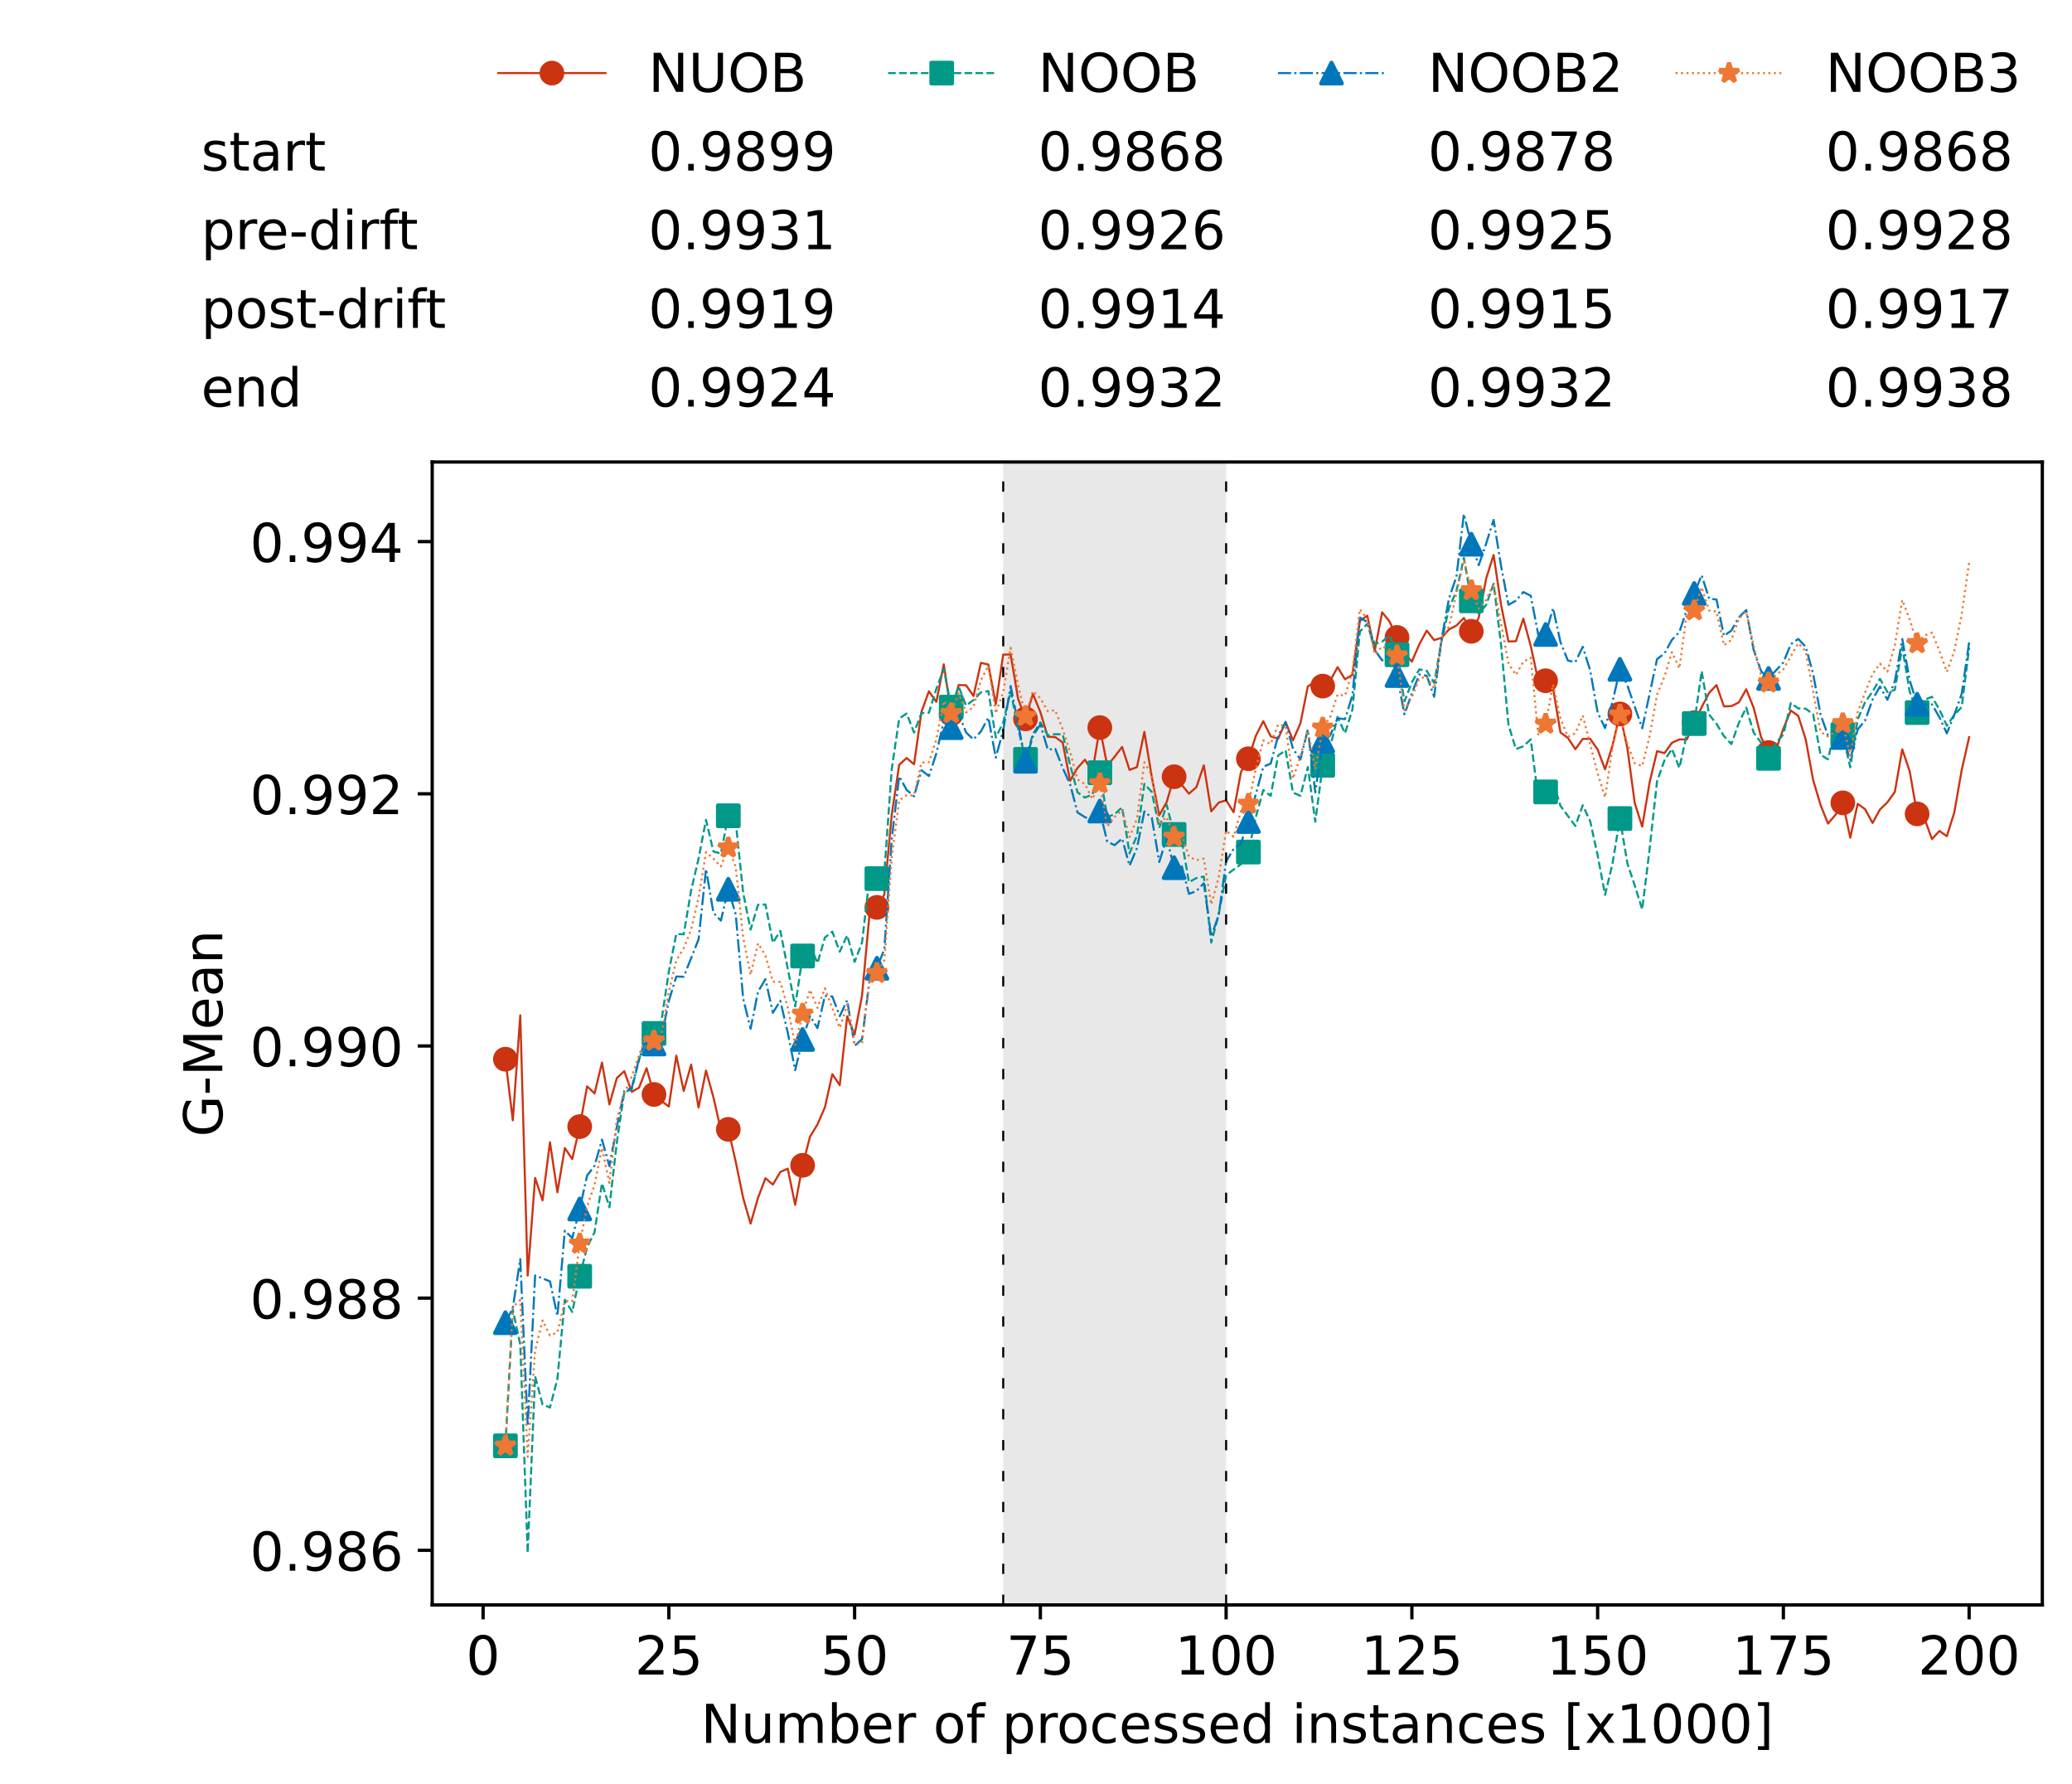 <?xml version="1.0" encoding="utf-8" standalone="no"?>
<!DOCTYPE svg PUBLIC "-//W3C//DTD SVG 1.1//EN"
  "http://www.w3.org/Graphics/SVG/1.1/DTD/svg11.dtd">
<!-- Created with matplotlib (https://matplotlib.org/) -->
<svg height="432.615pt" version="1.1" viewBox="0 0 502.65 432.615" width="502.65pt" xmlns="http://www.w3.org/2000/svg" xmlns:xlink="http://www.w3.org/1999/xlink">
 <defs>
  <style type="text/css">*{stroke-linecap:butt;stroke-linejoin:round;}</style>
 </defs>
 <g id="figure_1">
  <g id="patch_1">
   <path d="M 0 432.615 
L 502.65 432.615 
L 502.65 0 
L 0 0 
z
" style="fill:#ffffff;"/>
  </g>
  <g id="axes_1">
   <g id="patch_2">
    <path d="M 104.85 389.252 
L 495.45 389.252 
L 495.45 112.052 
L 104.85 112.052 
z
" style="fill:#ffffff;"/>
   </g>
   <g id="patch_3">
    <path clip-path="url(#p92f1160f11)" d="M 297.446 389.252 
L 297.446 112.052 
L 243.372 112.052 
L 243.372 389.252 
z
" style="fill:#d3d3d3;opacity:0.5;"/>
   </g>
   <g id="matplotlib.axis_1">
    <g id="xtick_1">
     <g id="line2d_1">
      <defs>
       <path d="M 0 0 
L 0 3.5 
" id="mf86adbcc29" style="stroke:#000000;stroke-width:0.8;"/>
      </defs>
      <g>
       <use style="stroke:#000000;stroke-width:0.8;" x="117.197" xlink:href="#mf86adbcc29" y="389.252"/>
      </g>
     </g>
     <g id="text_1">
      <!-- 0 -->
      <g transform="translate(113.061 406.13)scale(0.13 -0.13)">
       <defs>
        <path d="M 31.781 66.406 
Q 24.172 66.406 20.328 58.906 
Q 16.5 51.422 16.5 36.375 
Q 16.5 21.391 20.328 13.891 
Q 24.172 6.391 31.781 6.391 
Q 39.453 6.391 43.281 13.891 
Q 47.125 21.391 47.125 36.375 
Q 47.125 51.422 43.281 58.906 
Q 39.453 66.406 31.781 66.406 
z
M 31.781 74.219 
Q 44.047 74.219 50.516 64.516 
Q 56.984 54.828 56.984 36.375 
Q 56.984 17.969 50.516 8.266 
Q 44.047 -1.422 31.781 -1.422 
Q 19.531 -1.422 13.062 8.266 
Q 6.594 17.969 6.594 36.375 
Q 6.594 54.828 13.062 64.516 
Q 19.531 74.219 31.781 74.219 
z
" id="DejaVuSans-48"/>
       </defs>
       <use xlink:href="#DejaVuSans-48"/>
      </g>
     </g>
    </g>
    <g id="xtick_2">
     <g id="line2d_2">
      <g>
       <use style="stroke:#000000;stroke-width:0.8;" x="162.259" xlink:href="#mf86adbcc29" y="389.252"/>
      </g>
     </g>
     <g id="text_2">
      <!-- 25 -->
      <g transform="translate(153.988 406.13)scale(0.13 -0.13)">
       <defs>
        <path d="M 19.188 8.297 
L 53.609 8.297 
L 53.609 0 
L 7.328 0 
L 7.328 8.297 
Q 12.938 14.109 22.625 23.891 
Q 32.328 33.688 34.812 36.531 
Q 39.547 41.844 41.422 45.531 
Q 43.312 49.219 43.312 52.781 
Q 43.312 58.594 39.234 62.25 
Q 35.156 65.922 28.609 65.922 
Q 23.969 65.922 18.812 64.312 
Q 13.672 62.703 7.812 59.422 
L 7.812 69.391 
Q 13.766 71.781 18.938 73 
Q 24.125 74.219 28.422 74.219 
Q 39.75 74.219 46.484 68.547 
Q 53.219 62.891 53.219 53.422 
Q 53.219 48.922 51.531 44.891 
Q 49.859 40.875 45.406 35.406 
Q 44.188 33.984 37.641 27.219 
Q 31.109 20.453 19.188 8.297 
z
" id="DejaVuSans-50"/>
        <path d="M 10.797 72.906 
L 49.516 72.906 
L 49.516 64.594 
L 19.828 64.594 
L 19.828 46.734 
Q 21.969 47.469 24.109 47.828 
Q 26.266 48.188 28.422 48.188 
Q 40.625 48.188 47.75 41.5 
Q 54.891 34.812 54.891 23.391 
Q 54.891 11.625 47.562 5.094 
Q 40.234 -1.422 26.906 -1.422 
Q 22.312 -1.422 17.547 -0.641 
Q 12.797 0.141 7.719 1.703 
L 7.719 11.625 
Q 12.109 9.234 16.797 8.062 
Q 21.484 6.891 26.703 6.891 
Q 35.156 6.891 40.078 11.328 
Q 45.016 15.766 45.016 23.391 
Q 45.016 31 40.078 35.438 
Q 35.156 39.891 26.703 39.891 
Q 22.75 39.891 18.812 39.016 
Q 14.891 38.141 10.797 36.281 
z
" id="DejaVuSans-53"/>
       </defs>
       <use xlink:href="#DejaVuSans-50"/>
       <use x="63.623" xlink:href="#DejaVuSans-53"/>
      </g>
     </g>
    </g>
    <g id="xtick_3">
     <g id="line2d_3">
      <g>
       <use style="stroke:#000000;stroke-width:0.8;" x="207.322" xlink:href="#mf86adbcc29" y="389.252"/>
      </g>
     </g>
     <g id="text_3">
      <!-- 50 -->
      <g transform="translate(199.05 406.13)scale(0.13 -0.13)">
       <use xlink:href="#DejaVuSans-53"/>
       <use x="63.623" xlink:href="#DejaVuSans-48"/>
      </g>
     </g>
    </g>
    <g id="xtick_4">
     <g id="line2d_4">
      <g>
       <use style="stroke:#000000;stroke-width:0.8;" x="252.384" xlink:href="#mf86adbcc29" y="389.252"/>
      </g>
     </g>
     <g id="text_4">
      <!-- 75 -->
      <g transform="translate(244.113 406.13)scale(0.13 -0.13)">
       <defs>
        <path d="M 8.203 72.906 
L 55.078 72.906 
L 55.078 68.703 
L 28.609 0 
L 18.312 0 
L 43.219 64.594 
L 8.203 64.594 
z
" id="DejaVuSans-55"/>
       </defs>
       <use xlink:href="#DejaVuSans-55"/>
       <use x="63.623" xlink:href="#DejaVuSans-53"/>
      </g>
     </g>
    </g>
    <g id="xtick_5">
     <g id="line2d_5">
      <g>
       <use style="stroke:#000000;stroke-width:0.8;" x="297.446" xlink:href="#mf86adbcc29" y="389.252"/>
      </g>
     </g>
     <g id="text_5">
      <!-- 100 -->
      <g transform="translate(285.039 406.13)scale(0.13 -0.13)">
       <defs>
        <path d="M 12.406 8.297 
L 28.516 8.297 
L 28.516 63.922 
L 10.984 60.406 
L 10.984 69.391 
L 28.422 72.906 
L 38.281 72.906 
L 38.281 8.297 
L 54.391 8.297 
L 54.391 0 
L 12.406 0 
z
" id="DejaVuSans-49"/>
       </defs>
       <use xlink:href="#DejaVuSans-49"/>
       <use x="63.623" xlink:href="#DejaVuSans-48"/>
       <use x="127.246" xlink:href="#DejaVuSans-48"/>
      </g>
     </g>
    </g>
    <g id="xtick_6">
     <g id="line2d_6">
      <g>
       <use style="stroke:#000000;stroke-width:0.8;" x="342.509" xlink:href="#mf86adbcc29" y="389.252"/>
      </g>
     </g>
     <g id="text_6">
      <!-- 125 -->
      <g transform="translate(330.102 406.13)scale(0.13 -0.13)">
       <use xlink:href="#DejaVuSans-49"/>
       <use x="63.623" xlink:href="#DejaVuSans-50"/>
       <use x="127.246" xlink:href="#DejaVuSans-53"/>
      </g>
     </g>
    </g>
    <g id="xtick_7">
     <g id="line2d_7">
      <g>
       <use style="stroke:#000000;stroke-width:0.8;" x="387.571" xlink:href="#mf86adbcc29" y="389.252"/>
      </g>
     </g>
     <g id="text_7">
      <!-- 150 -->
      <g transform="translate(375.164 406.13)scale(0.13 -0.13)">
       <use xlink:href="#DejaVuSans-49"/>
       <use x="63.623" xlink:href="#DejaVuSans-53"/>
       <use x="127.246" xlink:href="#DejaVuSans-48"/>
      </g>
     </g>
    </g>
    <g id="xtick_8">
     <g id="line2d_8">
      <g>
       <use style="stroke:#000000;stroke-width:0.8;" x="432.633" xlink:href="#mf86adbcc29" y="389.252"/>
      </g>
     </g>
     <g id="text_8">
      <!-- 175 -->
      <g transform="translate(420.226 406.13)scale(0.13 -0.13)">
       <use xlink:href="#DejaVuSans-49"/>
       <use x="63.623" xlink:href="#DejaVuSans-55"/>
       <use x="127.246" xlink:href="#DejaVuSans-53"/>
      </g>
     </g>
    </g>
    <g id="xtick_9">
     <g id="line2d_9">
      <g>
       <use style="stroke:#000000;stroke-width:0.8;" x="477.695" xlink:href="#mf86adbcc29" y="389.252"/>
      </g>
     </g>
     <g id="text_9">
      <!-- 200 -->
      <g transform="translate(465.289 406.13)scale(0.13 -0.13)">
       <use xlink:href="#DejaVuSans-50"/>
       <use x="63.623" xlink:href="#DejaVuSans-48"/>
       <use x="127.246" xlink:href="#DejaVuSans-48"/>
      </g>
     </g>
    </g>
    <g id="text_10">
     <!-- Number of processed instances [x1000] -->
     <g transform="translate(170.025 422.711)scale(0.13 -0.13)">
      <defs>
       <path d="M 9.812 72.906 
L 23.094 72.906 
L 55.422 11.922 
L 55.422 72.906 
L 64.984 72.906 
L 64.984 0 
L 51.703 0 
L 19.391 60.984 
L 19.391 0 
L 9.812 0 
z
" id="DejaVuSans-78"/>
       <path d="M 8.5 21.578 
L 8.5 54.688 
L 17.484 54.688 
L 17.484 21.922 
Q 17.484 14.156 20.5 10.266 
Q 23.531 6.391 29.594 6.391 
Q 36.859 6.391 41.078 11.031 
Q 45.312 15.672 45.312 23.688 
L 45.312 54.688 
L 54.297 54.688 
L 54.297 0 
L 45.312 0 
L 45.312 8.406 
Q 42.047 3.422 37.719 1 
Q 33.406 -1.422 27.688 -1.422 
Q 18.266 -1.422 13.375 4.438 
Q 8.5 10.297 8.5 21.578 
z
M 31.109 56 
z
" id="DejaVuSans-117"/>
       <path d="M 52 44.188 
Q 55.375 50.25 60.062 53.125 
Q 64.75 56 71.094 56 
Q 79.641 56 84.281 50.016 
Q 88.922 44.047 88.922 33.016 
L 88.922 0 
L 79.891 0 
L 79.891 32.719 
Q 79.891 40.578 77.094 44.375 
Q 74.312 48.188 68.609 48.188 
Q 61.625 48.188 57.562 43.547 
Q 53.516 38.922 53.516 30.906 
L 53.516 0 
L 44.484 0 
L 44.484 32.719 
Q 44.484 40.625 41.703 44.406 
Q 38.922 48.188 33.109 48.188 
Q 26.219 48.188 22.156 43.531 
Q 18.109 38.875 18.109 30.906 
L 18.109 0 
L 9.078 0 
L 9.078 54.688 
L 18.109 54.688 
L 18.109 46.188 
Q 21.188 51.219 25.484 53.609 
Q 29.781 56 35.688 56 
Q 41.656 56 45.828 52.969 
Q 50 49.953 52 44.188 
z
" id="DejaVuSans-109"/>
       <path d="M 48.688 27.297 
Q 48.688 37.203 44.609 42.844 
Q 40.531 48.484 33.406 48.484 
Q 26.266 48.484 22.188 42.844 
Q 18.109 37.203 18.109 27.297 
Q 18.109 17.391 22.188 11.75 
Q 26.266 6.109 33.406 6.109 
Q 40.531 6.109 44.609 11.75 
Q 48.688 17.391 48.688 27.297 
z
M 18.109 46.391 
Q 20.953 51.266 25.266 53.625 
Q 29.594 56 35.594 56 
Q 45.562 56 51.781 48.094 
Q 58.016 40.188 58.016 27.297 
Q 58.016 14.406 51.781 6.484 
Q 45.562 -1.422 35.594 -1.422 
Q 29.594 -1.422 25.266 0.953 
Q 20.953 3.328 18.109 8.203 
L 18.109 0 
L 9.078 0 
L 9.078 75.984 
L 18.109 75.984 
z
" id="DejaVuSans-98"/>
       <path d="M 56.203 29.594 
L 56.203 25.203 
L 14.891 25.203 
Q 15.484 15.922 20.484 11.062 
Q 25.484 6.203 34.422 6.203 
Q 39.594 6.203 44.453 7.469 
Q 49.312 8.734 54.109 11.281 
L 54.109 2.781 
Q 49.266 0.734 44.188 -0.344 
Q 39.109 -1.422 33.891 -1.422 
Q 20.797 -1.422 13.156 6.188 
Q 5.516 13.812 5.516 26.812 
Q 5.516 40.234 12.766 48.109 
Q 20.016 56 32.328 56 
Q 43.359 56 49.781 48.891 
Q 56.203 41.797 56.203 29.594 
z
M 47.219 32.234 
Q 47.125 39.594 43.094 43.984 
Q 39.062 48.391 32.422 48.391 
Q 24.906 48.391 20.391 44.141 
Q 15.875 39.891 15.188 32.172 
z
" id="DejaVuSans-101"/>
       <path d="M 41.109 46.297 
Q 39.594 47.172 37.812 47.578 
Q 36.031 48 33.891 48 
Q 26.266 48 22.188 43.047 
Q 18.109 38.094 18.109 28.812 
L 18.109 0 
L 9.078 0 
L 9.078 54.688 
L 18.109 54.688 
L 18.109 46.188 
Q 20.953 51.172 25.484 53.578 
Q 30.031 56 36.531 56 
Q 37.453 56 38.578 55.875 
Q 39.703 55.766 41.062 55.516 
z
" id="DejaVuSans-114"/>
       <path id="DejaVuSans-32"/>
       <path d="M 30.609 48.391 
Q 23.391 48.391 19.188 42.75 
Q 14.984 37.109 14.984 27.297 
Q 14.984 17.484 19.156 11.844 
Q 23.344 6.203 30.609 6.203 
Q 37.797 6.203 41.984 11.859 
Q 46.188 17.531 46.188 27.297 
Q 46.188 37.016 41.984 42.703 
Q 37.797 48.391 30.609 48.391 
z
M 30.609 56 
Q 42.328 56 49.016 48.375 
Q 55.719 40.766 55.719 27.297 
Q 55.719 13.875 49.016 6.219 
Q 42.328 -1.422 30.609 -1.422 
Q 18.844 -1.422 12.172 6.219 
Q 5.516 13.875 5.516 27.297 
Q 5.516 40.766 12.172 48.375 
Q 18.844 56 30.609 56 
z
" id="DejaVuSans-111"/>
       <path d="M 37.109 75.984 
L 37.109 68.5 
L 28.516 68.5 
Q 23.688 68.5 21.797 66.547 
Q 19.922 64.594 19.922 59.516 
L 19.922 54.688 
L 34.719 54.688 
L 34.719 47.703 
L 19.922 47.703 
L 19.922 0 
L 10.891 0 
L 10.891 47.703 
L 2.297 47.703 
L 2.297 54.688 
L 10.891 54.688 
L 10.891 58.5 
Q 10.891 67.625 15.141 71.797 
Q 19.391 75.984 28.609 75.984 
z
" id="DejaVuSans-102"/>
       <path d="M 18.109 8.203 
L 18.109 -20.797 
L 9.078 -20.797 
L 9.078 54.688 
L 18.109 54.688 
L 18.109 46.391 
Q 20.953 51.266 25.266 53.625 
Q 29.594 56 35.594 56 
Q 45.562 56 51.781 48.094 
Q 58.016 40.188 58.016 27.297 
Q 58.016 14.406 51.781 6.484 
Q 45.562 -1.422 35.594 -1.422 
Q 29.594 -1.422 25.266 0.953 
Q 20.953 3.328 18.109 8.203 
z
M 48.688 27.297 
Q 48.688 37.203 44.609 42.844 
Q 40.531 48.484 33.406 48.484 
Q 26.266 48.484 22.188 42.844 
Q 18.109 37.203 18.109 27.297 
Q 18.109 17.391 22.188 11.75 
Q 26.266 6.109 33.406 6.109 
Q 40.531 6.109 44.609 11.75 
Q 48.688 17.391 48.688 27.297 
z
" id="DejaVuSans-112"/>
       <path d="M 48.781 52.594 
L 48.781 44.188 
Q 44.969 46.297 41.141 47.344 
Q 37.312 48.391 33.406 48.391 
Q 24.656 48.391 19.812 42.844 
Q 14.984 37.312 14.984 27.297 
Q 14.984 17.281 19.812 11.734 
Q 24.656 6.203 33.406 6.203 
Q 37.312 6.203 41.141 7.25 
Q 44.969 8.297 48.781 10.406 
L 48.781 2.094 
Q 45.016 0.344 40.984 -0.531 
Q 36.969 -1.422 32.422 -1.422 
Q 20.062 -1.422 12.781 6.344 
Q 5.516 14.109 5.516 27.297 
Q 5.516 40.672 12.859 48.328 
Q 20.219 56 33.016 56 
Q 37.156 56 41.109 55.141 
Q 45.062 54.297 48.781 52.594 
z
" id="DejaVuSans-99"/>
       <path d="M 44.281 53.078 
L 44.281 44.578 
Q 40.484 46.531 36.375 47.5 
Q 32.281 48.484 27.875 48.484 
Q 21.188 48.484 17.844 46.438 
Q 14.5 44.391 14.5 40.281 
Q 14.5 37.156 16.891 35.375 
Q 19.281 33.594 26.516 31.984 
L 29.594 31.297 
Q 39.156 29.25 43.188 25.516 
Q 47.219 21.781 47.219 15.094 
Q 47.219 7.469 41.188 3.016 
Q 35.156 -1.422 24.609 -1.422 
Q 20.219 -1.422 15.453 -0.562 
Q 10.688 0.297 5.422 2 
L 5.422 11.281 
Q 10.406 8.688 15.234 7.391 
Q 20.062 6.109 24.812 6.109 
Q 31.156 6.109 34.562 8.281 
Q 37.984 10.453 37.984 14.406 
Q 37.984 18.062 35.516 20.016 
Q 33.062 21.969 24.703 23.781 
L 21.578 24.516 
Q 13.234 26.266 9.516 29.906 
Q 5.812 33.547 5.812 39.891 
Q 5.812 47.609 11.281 51.797 
Q 16.75 56 26.812 56 
Q 31.781 56 36.172 55.266 
Q 40.578 54.547 44.281 53.078 
z
" id="DejaVuSans-115"/>
       <path d="M 45.406 46.391 
L 45.406 75.984 
L 54.391 75.984 
L 54.391 0 
L 45.406 0 
L 45.406 8.203 
Q 42.578 3.328 38.25 0.953 
Q 33.938 -1.422 27.875 -1.422 
Q 17.969 -1.422 11.734 6.484 
Q 5.516 14.406 5.516 27.297 
Q 5.516 40.188 11.734 48.094 
Q 17.969 56 27.875 56 
Q 33.938 56 38.25 53.625 
Q 42.578 51.266 45.406 46.391 
z
M 14.797 27.297 
Q 14.797 17.391 18.875 11.75 
Q 22.953 6.109 30.078 6.109 
Q 37.203 6.109 41.297 11.75 
Q 45.406 17.391 45.406 27.297 
Q 45.406 37.203 41.297 42.844 
Q 37.203 48.484 30.078 48.484 
Q 22.953 48.484 18.875 42.844 
Q 14.797 37.203 14.797 27.297 
z
" id="DejaVuSans-100"/>
       <path d="M 9.422 54.688 
L 18.406 54.688 
L 18.406 0 
L 9.422 0 
z
M 9.422 75.984 
L 18.406 75.984 
L 18.406 64.594 
L 9.422 64.594 
z
" id="DejaVuSans-105"/>
       <path d="M 54.891 33.016 
L 54.891 0 
L 45.906 0 
L 45.906 32.719 
Q 45.906 40.484 42.875 44.328 
Q 39.844 48.188 33.797 48.188 
Q 26.516 48.188 22.312 43.547 
Q 18.109 38.922 18.109 30.906 
L 18.109 0 
L 9.078 0 
L 9.078 54.688 
L 18.109 54.688 
L 18.109 46.188 
Q 21.344 51.125 25.703 53.562 
Q 30.078 56 35.797 56 
Q 45.219 56 50.047 50.172 
Q 54.891 44.344 54.891 33.016 
z
" id="DejaVuSans-110"/>
       <path d="M 18.312 70.219 
L 18.312 54.688 
L 36.812 54.688 
L 36.812 47.703 
L 18.312 47.703 
L 18.312 18.016 
Q 18.312 11.328 20.141 9.422 
Q 21.969 7.516 27.594 7.516 
L 36.812 7.516 
L 36.812 0 
L 27.594 0 
Q 17.188 0 13.234 3.875 
Q 9.281 7.766 9.281 18.016 
L 9.281 47.703 
L 2.688 47.703 
L 2.688 54.688 
L 9.281 54.688 
L 9.281 70.219 
z
" id="DejaVuSans-116"/>
       <path d="M 34.281 27.484 
Q 23.391 27.484 19.188 25 
Q 14.984 22.516 14.984 16.5 
Q 14.984 11.719 18.141 8.906 
Q 21.297 6.109 26.703 6.109 
Q 34.188 6.109 38.703 11.406 
Q 43.219 16.703 43.219 25.484 
L 43.219 27.484 
z
M 52.203 31.203 
L 52.203 0 
L 43.219 0 
L 43.219 8.297 
Q 40.141 3.328 35.547 0.953 
Q 30.953 -1.422 24.312 -1.422 
Q 15.922 -1.422 10.953 3.297 
Q 6 8.016 6 15.922 
Q 6 25.141 12.172 29.828 
Q 18.359 34.516 30.609 34.516 
L 43.219 34.516 
L 43.219 35.406 
Q 43.219 41.609 39.141 45 
Q 35.062 48.391 27.688 48.391 
Q 23 48.391 18.547 47.266 
Q 14.109 46.141 10.016 43.891 
L 10.016 52.203 
Q 14.938 54.109 19.578 55.047 
Q 24.219 56 28.609 56 
Q 40.484 56 46.344 49.844 
Q 52.203 43.703 52.203 31.203 
z
" id="DejaVuSans-97"/>
       <path d="M 8.594 75.984 
L 29.297 75.984 
L 29.297 69 
L 17.578 69 
L 17.578 -6.203 
L 29.297 -6.203 
L 29.297 -13.188 
L 8.594 -13.188 
z
" id="DejaVuSans-91"/>
       <path d="M 54.891 54.688 
L 35.109 28.078 
L 55.906 0 
L 45.312 0 
L 29.391 21.484 
L 13.484 0 
L 2.875 0 
L 24.125 28.609 
L 4.688 54.688 
L 15.281 54.688 
L 29.781 35.203 
L 44.281 54.688 
z
" id="DejaVuSans-120"/>
       <path d="M 30.422 75.984 
L 30.422 -13.188 
L 9.719 -13.188 
L 9.719 -6.203 
L 21.391 -6.203 
L 21.391 69 
L 9.719 69 
L 9.719 75.984 
z
" id="DejaVuSans-93"/>
      </defs>
      <use xlink:href="#DejaVuSans-78"/>
      <use x="74.805" xlink:href="#DejaVuSans-117"/>
      <use x="138.184" xlink:href="#DejaVuSans-109"/>
      <use x="235.596" xlink:href="#DejaVuSans-98"/>
      <use x="299.072" xlink:href="#DejaVuSans-101"/>
      <use x="360.596" xlink:href="#DejaVuSans-114"/>
      <use x="401.709" xlink:href="#DejaVuSans-32"/>
      <use x="433.496" xlink:href="#DejaVuSans-111"/>
      <use x="494.678" xlink:href="#DejaVuSans-102"/>
      <use x="529.883" xlink:href="#DejaVuSans-32"/>
      <use x="561.67" xlink:href="#DejaVuSans-112"/>
      <use x="625.146" xlink:href="#DejaVuSans-114"/>
      <use x="664.01" xlink:href="#DejaVuSans-111"/>
      <use x="725.191" xlink:href="#DejaVuSans-99"/>
      <use x="780.172" xlink:href="#DejaVuSans-101"/>
      <use x="841.695" xlink:href="#DejaVuSans-115"/>
      <use x="893.795" xlink:href="#DejaVuSans-115"/>
      <use x="945.895" xlink:href="#DejaVuSans-101"/>
      <use x="1007.418" xlink:href="#DejaVuSans-100"/>
      <use x="1070.895" xlink:href="#DejaVuSans-32"/>
      <use x="1102.682" xlink:href="#DejaVuSans-105"/>
      <use x="1130.465" xlink:href="#DejaVuSans-110"/>
      <use x="1193.844" xlink:href="#DejaVuSans-115"/>
      <use x="1245.943" xlink:href="#DejaVuSans-116"/>
      <use x="1285.152" xlink:href="#DejaVuSans-97"/>
      <use x="1346.432" xlink:href="#DejaVuSans-110"/>
      <use x="1409.811" xlink:href="#DejaVuSans-99"/>
      <use x="1464.791" xlink:href="#DejaVuSans-101"/>
      <use x="1526.314" xlink:href="#DejaVuSans-115"/>
      <use x="1578.414" xlink:href="#DejaVuSans-32"/>
      <use x="1610.201" xlink:href="#DejaVuSans-91"/>
      <use x="1649.215" xlink:href="#DejaVuSans-120"/>
      <use x="1708.395" xlink:href="#DejaVuSans-49"/>
      <use x="1772.018" xlink:href="#DejaVuSans-48"/>
      <use x="1835.641" xlink:href="#DejaVuSans-48"/>
      <use x="1899.264" xlink:href="#DejaVuSans-48"/>
      <use x="1962.887" xlink:href="#DejaVuSans-93"/>
     </g>
    </g>
   </g>
   <g id="matplotlib.axis_2">
    <g id="ytick_1">
     <g id="line2d_10">
      <defs>
       <path d="M 0 0 
L -3.5 0 
" id="m56433b59ba" style="stroke:#000000;stroke-width:0.8;"/>
      </defs>
      <g>
       <use style="stroke:#000000;stroke-width:0.8;" x="104.85" xlink:href="#m56433b59ba" y="376.002"/>
      </g>
     </g>
     <g id="text_11">
      <!-- 0.986 -->
      <g transform="translate(60.633 380.941)scale(0.13 -0.13)">
       <defs>
        <path d="M 10.688 12.406 
L 21 12.406 
L 21 0 
L 10.688 0 
z
" id="DejaVuSans-46"/>
        <path d="M 10.984 1.516 
L 10.984 10.5 
Q 14.703 8.734 18.5 7.812 
Q 22.312 6.891 25.984 6.891 
Q 35.75 6.891 40.891 13.453 
Q 46.047 20.016 46.781 33.406 
Q 43.953 29.203 39.594 26.953 
Q 35.25 24.703 29.984 24.703 
Q 19.047 24.703 12.672 31.312 
Q 6.297 37.938 6.297 49.422 
Q 6.297 60.641 12.938 67.422 
Q 19.578 74.219 30.609 74.219 
Q 43.266 74.219 49.922 64.516 
Q 56.594 54.828 56.594 36.375 
Q 56.594 19.141 48.406 8.859 
Q 40.234 -1.422 26.422 -1.422 
Q 22.703 -1.422 18.891 -0.688 
Q 15.094 0.047 10.984 1.516 
z
M 30.609 32.422 
Q 37.25 32.422 41.125 36.953 
Q 45.016 41.5 45.016 49.422 
Q 45.016 57.281 41.125 61.844 
Q 37.25 66.406 30.609 66.406 
Q 23.969 66.406 20.094 61.844 
Q 16.219 57.281 16.219 49.422 
Q 16.219 41.5 20.094 36.953 
Q 23.969 32.422 30.609 32.422 
z
" id="DejaVuSans-57"/>
        <path d="M 31.781 34.625 
Q 24.75 34.625 20.719 30.859 
Q 16.703 27.094 16.703 20.516 
Q 16.703 13.922 20.719 10.156 
Q 24.75 6.391 31.781 6.391 
Q 38.812 6.391 42.859 10.172 
Q 46.922 13.969 46.922 20.516 
Q 46.922 27.094 42.891 30.859 
Q 38.875 34.625 31.781 34.625 
z
M 21.922 38.812 
Q 15.578 40.375 12.031 44.719 
Q 8.5 49.078 8.5 55.328 
Q 8.5 64.062 14.719 69.141 
Q 20.953 74.219 31.781 74.219 
Q 42.672 74.219 48.875 69.141 
Q 55.078 64.062 55.078 55.328 
Q 55.078 49.078 51.531 44.719 
Q 48 40.375 41.703 38.812 
Q 48.828 37.156 52.797 32.312 
Q 56.781 27.484 56.781 20.516 
Q 56.781 9.906 50.312 4.234 
Q 43.844 -1.422 31.781 -1.422 
Q 19.734 -1.422 13.25 4.234 
Q 6.781 9.906 6.781 20.516 
Q 6.781 27.484 10.781 32.312 
Q 14.797 37.156 21.922 38.812 
z
M 18.312 54.391 
Q 18.312 48.734 21.844 45.562 
Q 25.391 42.391 31.781 42.391 
Q 38.141 42.391 41.719 45.562 
Q 45.312 48.734 45.312 54.391 
Q 45.312 60.062 41.719 63.234 
Q 38.141 66.406 31.781 66.406 
Q 25.391 66.406 21.844 63.234 
Q 18.312 60.062 18.312 54.391 
z
" id="DejaVuSans-56"/>
        <path d="M 33.016 40.375 
Q 26.375 40.375 22.484 35.828 
Q 18.609 31.297 18.609 23.391 
Q 18.609 15.531 22.484 10.953 
Q 26.375 6.391 33.016 6.391 
Q 39.656 6.391 43.531 10.953 
Q 47.406 15.531 47.406 23.391 
Q 47.406 31.297 43.531 35.828 
Q 39.656 40.375 33.016 40.375 
z
M 52.594 71.297 
L 52.594 62.312 
Q 48.875 64.062 45.094 64.984 
Q 41.312 65.922 37.594 65.922 
Q 27.828 65.922 22.672 59.328 
Q 17.531 52.734 16.797 39.406 
Q 19.672 43.656 24.016 45.922 
Q 28.375 48.188 33.594 48.188 
Q 44.578 48.188 50.953 41.516 
Q 57.328 34.859 57.328 23.391 
Q 57.328 12.156 50.688 5.359 
Q 44.047 -1.422 33.016 -1.422 
Q 20.359 -1.422 13.672 8.266 
Q 6.984 17.969 6.984 36.375 
Q 6.984 53.656 15.188 63.938 
Q 23.391 74.219 37.203 74.219 
Q 40.922 74.219 44.703 73.484 
Q 48.484 72.75 52.594 71.297 
z
" id="DejaVuSans-54"/>
       </defs>
       <use xlink:href="#DejaVuSans-48"/>
       <use x="63.623" xlink:href="#DejaVuSans-46"/>
       <use x="95.41" xlink:href="#DejaVuSans-57"/>
       <use x="159.033" xlink:href="#DejaVuSans-56"/>
       <use x="222.656" xlink:href="#DejaVuSans-54"/>
      </g>
     </g>
    </g>
    <g id="ytick_2">
     <g id="line2d_11">
      <g>
       <use style="stroke:#000000;stroke-width:0.8;" x="104.85" xlink:href="#m56433b59ba" y="314.842"/>
      </g>
     </g>
     <g id="text_12">
      <!-- 0.988 -->
      <g transform="translate(60.633 319.781)scale(0.13 -0.13)">
       <use xlink:href="#DejaVuSans-48"/>
       <use x="63.623" xlink:href="#DejaVuSans-46"/>
       <use x="95.41" xlink:href="#DejaVuSans-57"/>
       <use x="159.033" xlink:href="#DejaVuSans-56"/>
       <use x="222.656" xlink:href="#DejaVuSans-56"/>
      </g>
     </g>
    </g>
    <g id="ytick_3">
     <g id="line2d_12">
      <g>
       <use style="stroke:#000000;stroke-width:0.8;" x="104.85" xlink:href="#m56433b59ba" y="253.681"/>
      </g>
     </g>
     <g id="text_13">
      <!-- 0.990 -->
      <g transform="translate(60.633 258.62)scale(0.13 -0.13)">
       <use xlink:href="#DejaVuSans-48"/>
       <use x="63.623" xlink:href="#DejaVuSans-46"/>
       <use x="95.41" xlink:href="#DejaVuSans-57"/>
       <use x="159.033" xlink:href="#DejaVuSans-57"/>
       <use x="222.656" xlink:href="#DejaVuSans-48"/>
      </g>
     </g>
    </g>
    <g id="ytick_4">
     <g id="line2d_13">
      <g>
       <use style="stroke:#000000;stroke-width:0.8;" x="104.85" xlink:href="#m56433b59ba" y="192.52"/>
      </g>
     </g>
     <g id="text_14">
      <!-- 0.992 -->
      <g transform="translate(60.633 197.459)scale(0.13 -0.13)">
       <use xlink:href="#DejaVuSans-48"/>
       <use x="63.623" xlink:href="#DejaVuSans-46"/>
       <use x="95.41" xlink:href="#DejaVuSans-57"/>
       <use x="159.033" xlink:href="#DejaVuSans-57"/>
       <use x="222.656" xlink:href="#DejaVuSans-50"/>
      </g>
     </g>
    </g>
    <g id="ytick_5">
     <g id="line2d_14">
      <g>
       <use style="stroke:#000000;stroke-width:0.8;" x="104.85" xlink:href="#m56433b59ba" y="131.359"/>
      </g>
     </g>
     <g id="text_15">
      <!-- 0.994 -->
      <g transform="translate(60.633 136.298)scale(0.13 -0.13)">
       <defs>
        <path d="M 37.797 64.312 
L 12.891 25.391 
L 37.797 25.391 
z
M 35.203 72.906 
L 47.609 72.906 
L 47.609 25.391 
L 58.016 25.391 
L 58.016 17.188 
L 47.609 17.188 
L 47.609 0 
L 37.797 0 
L 37.797 17.188 
L 4.891 17.188 
L 4.891 26.703 
z
" id="DejaVuSans-52"/>
       </defs>
       <use xlink:href="#DejaVuSans-48"/>
       <use x="63.623" xlink:href="#DejaVuSans-46"/>
       <use x="95.41" xlink:href="#DejaVuSans-57"/>
       <use x="159.033" xlink:href="#DejaVuSans-57"/>
       <use x="222.656" xlink:href="#DejaVuSans-52"/>
      </g>
     </g>
    </g>
    <g id="text_16">
     <!-- G-Mean -->
     <g transform="translate(53.93 275.744)rotate(-90)scale(0.13 -0.13)">
      <defs>
       <path d="M 59.516 10.406 
L 59.516 29.984 
L 43.406 29.984 
L 43.406 38.094 
L 69.281 38.094 
L 69.281 6.781 
Q 63.578 2.734 56.688 0.656 
Q 49.812 -1.422 42 -1.422 
Q 24.906 -1.422 15.25 8.562 
Q 5.609 18.562 5.609 36.375 
Q 5.609 54.25 15.25 64.234 
Q 24.906 74.219 42 74.219 
Q 49.125 74.219 55.547 72.453 
Q 61.969 70.703 67.391 67.281 
L 67.391 56.781 
Q 61.922 61.422 55.766 63.766 
Q 49.609 66.109 42.828 66.109 
Q 29.438 66.109 22.719 58.641 
Q 16.016 51.172 16.016 36.375 
Q 16.016 21.625 22.719 14.156 
Q 29.438 6.688 42.828 6.688 
Q 48.047 6.688 52.141 7.594 
Q 56.25 8.5 59.516 10.406 
z
" id="DejaVuSans-71"/>
       <path d="M 4.891 31.391 
L 31.203 31.391 
L 31.203 23.391 
L 4.891 23.391 
z
" id="DejaVuSans-45"/>
       <path d="M 9.812 72.906 
L 24.516 72.906 
L 43.109 23.297 
L 61.812 72.906 
L 76.516 72.906 
L 76.516 0 
L 66.891 0 
L 66.891 64.016 
L 48.094 14.016 
L 38.188 14.016 
L 19.391 64.016 
L 19.391 0 
L 9.812 0 
z
" id="DejaVuSans-77"/>
      </defs>
      <use xlink:href="#DejaVuSans-71"/>
      <use x="77.49" xlink:href="#DejaVuSans-45"/>
      <use x="113.574" xlink:href="#DejaVuSans-77"/>
      <use x="199.854" xlink:href="#DejaVuSans-101"/>
      <use x="261.377" xlink:href="#DejaVuSans-97"/>
      <use x="322.656" xlink:href="#DejaVuSans-110"/>
     </g>
    </g>
   </g>
   <g id="line2d_15"/>
   <g id="line2d_16"/>
   <g id="line2d_17"/>
   <g id="line2d_18"/>
   <g id="line2d_19"/>
   <g id="line2d_20">
    <path clip-path="url(#p92f1160f11)" d="M 122.605 256.893 
L 124.407 271.722 
L 126.21 246.259 
L 128.012 309.389 
L 129.815 285.69 
L 131.617 291.121 
L 133.419 277.035 
L 135.222 289.16 
L 137.024 278.425 
L 138.827 281.11 
L 140.629 273.242 
L 142.432 263.468 
L 144.234 265.193 
L 146.037 257.714 
L 147.839 267.862 
L 149.642 261.464 
L 151.444 259.791 
L 153.247 264.809 
L 155.049 263.77 
L 156.852 259.073 
L 158.654 265.44 
L 160.457 267.035 
L 162.259 268.367 
L 164.062 256.032 
L 165.864 264.603 
L 167.667 258.198 
L 169.469 268.619 
L 171.272 259.65 
L 173.074 266.152 
L 174.877 274.049 
L 176.679 273.91 
L 178.482 281.772 
L 180.284 290.532 
L 182.087 296.768 
L 183.889 290.522 
L 185.692 285.758 
L 187.494 287.306 
L 189.297 284.245 
L 191.099 283.427 
L 192.902 292.218 
L 194.704 282.633 
L 196.507 275.681 
L 198.309 272.711 
L 200.112 268.575 
L 201.914 260.517 
L 203.717 263.202 
L 205.519 246.487 
L 207.322 250.912 
L 209.124 241.452 
L 210.927 221.806 
L 212.729 220.067 
L 214.532 216.975 
L 216.334 197.553 
L 218.137 185.492 
L 219.939 183.84 
L 221.742 185.364 
L 223.544 172.626 
L 225.347 167.667 
L 227.149 170.239 
L 228.952 161.106 
L 230.754 173.14 
L 232.557 166.138 
L 234.359 166.2 
L 236.162 168.807 
L 237.964 160.764 
L 239.767 161.181 
L 241.569 170.833 
L 243.372 158.761 
L 245.174 158.743 
L 246.976 169.458 
L 248.779 174.341 
L 250.581 168.281 
L 252.384 172.704 
L 254.186 178.686 
L 255.989 178.77 
L 257.791 180.074 
L 259.594 189.358 
L 261.396 186.265 
L 263.199 184.241 
L 265.001 187.29 
L 266.804 176.464 
L 268.606 185.688 
L 270.409 183.514 
L 272.211 181.159 
L 274.014 186.723 
L 275.816 186.056 
L 277.619 177.505 
L 279.421 188.506 
L 281.224 197.748 
L 283.026 194.533 
L 284.829 188.384 
L 286.631 190.301 
L 288.434 192.489 
L 290.236 190.909 
L 292.039 185.616 
L 293.841 196.782 
L 295.644 194.665 
L 297.446 194.098 
L 299.249 196.984 
L 301.051 187.238 
L 302.854 184.021 
L 304.656 178.46 
L 306.459 174.916 
L 308.261 178.579 
L 310.064 179.163 
L 311.866 175.118 
L 313.669 179.554 
L 315.471 175.421 
L 317.274 166.443 
L 319.076 165.456 
L 320.879 166.407 
L 322.681 165.131 
L 324.484 161.802 
L 326.286 164.747 
L 328.089 163.667 
L 329.891 150.596 
L 331.694 149.324 
L 333.496 157.831 
L 335.299 148.502 
L 337.101 150.743 
L 340.706 158.452 
L 342.509 160.474 
L 344.311 156.272 
L 346.114 152.945 
L 347.916 155.255 
L 349.719 154.678 
L 351.521 152.661 
L 353.324 151.7 
L 355.126 149.883 
L 356.928 153.115 
L 358.731 149.831 
L 360.533 140.311 
L 362.336 134.597 
L 364.138 146.643 
L 365.941 155.572 
L 367.743 155.528 
L 369.546 150.046 
L 371.348 156.658 
L 373.151 165.018 
L 374.953 165.105 
L 376.756 166.952 
L 378.558 177.655 
L 380.361 178.966 
L 382.163 181.714 
L 383.966 179.213 
L 385.768 179.192 
L 387.571 181.776 
L 389.373 186.588 
L 391.176 180.809 
L 392.978 173.158 
L 394.781 181.412 
L 396.583 194.802 
L 398.386 200.491 
L 400.188 189.724 
L 401.991 182.182 
L 403.793 182.671 
L 405.596 180.144 
L 407.398 179.338 
L 409.201 179.343 
L 411.003 175.273 
L 412.806 171.521 
L 414.608 168.061 
L 416.411 166.153 
L 418.213 171.323 
L 420.016 171.254 
L 421.818 170.37 
L 423.621 167.175 
L 425.423 171.656 
L 427.226 178.796 
L 429.028 182.519 
L 430.831 181.837 
L 432.633 176.725 
L 434.436 172.326 
L 436.238 173.623 
L 438.041 179.291 
L 439.843 189.14 
L 441.646 195.216 
L 443.448 199.742 
L 445.251 197.641 
L 447.053 194.711 
L 448.856 203.162 
L 450.658 194.955 
L 452.461 196.268 
L 454.263 199.6 
L 456.066 196.329 
L 457.868 194.579 
L 459.671 192.074 
L 461.473 181.735 
L 463.276 187.062 
L 465.078 197.397 
L 466.881 198.581 
L 468.683 203.519 
L 470.485 201.53 
L 472.288 202.802 
L 474.09 197.072 
L 475.893 186.777 
L 477.695 178.785 
L 477.695 178.785 
" style="fill:none;stroke:#cc3311;stroke-linecap:square;stroke-width:0.5;"/>
    <defs>
     <path d="M 0 2.5 
C 0.663 2.5 1.299 2.237 1.768 1.768 
C 2.237 1.299 2.5 0.663 2.5 0 
C 2.5 -0.663 2.237 -1.299 1.768 -1.768 
C 1.299 -2.237 0.663 -2.5 0 -2.5 
C -0.663 -2.5 -1.299 -2.237 -1.768 -1.768 
C -2.237 -1.299 -2.5 -0.663 -2.5 0 
C -2.5 0.663 -2.237 1.299 -1.768 1.768 
C -1.299 2.237 -0.663 2.5 0 2.5 
z
" id="m827929a4b6" style="stroke:#cc3311;"/>
    </defs>
    <g clip-path="url(#p92f1160f11)">
     <use style="fill:#cc3311;stroke:#cc3311;" x="122.605" xlink:href="#m827929a4b6" y="256.893"/>
     <use style="fill:#cc3311;stroke:#cc3311;" x="140.629" xlink:href="#m827929a4b6" y="273.242"/>
     <use style="fill:#cc3311;stroke:#cc3311;" x="158.654" xlink:href="#m827929a4b6" y="265.44"/>
     <use style="fill:#cc3311;stroke:#cc3311;" x="176.679" xlink:href="#m827929a4b6" y="273.91"/>
     <use style="fill:#cc3311;stroke:#cc3311;" x="194.704" xlink:href="#m827929a4b6" y="282.633"/>
     <use style="fill:#cc3311;stroke:#cc3311;" x="212.729" xlink:href="#m827929a4b6" y="220.067"/>
     <use style="fill:#cc3311;stroke:#cc3311;" x="230.754" xlink:href="#m827929a4b6" y="173.14"/>
     <use style="fill:#cc3311;stroke:#cc3311;" x="248.779" xlink:href="#m827929a4b6" y="174.341"/>
     <use style="fill:#cc3311;stroke:#cc3311;" x="266.804" xlink:href="#m827929a4b6" y="176.464"/>
     <use style="fill:#cc3311;stroke:#cc3311;" x="284.829" xlink:href="#m827929a4b6" y="188.384"/>
     <use style="fill:#cc3311;stroke:#cc3311;" x="302.854" xlink:href="#m827929a4b6" y="184.021"/>
     <use style="fill:#cc3311;stroke:#cc3311;" x="320.879" xlink:href="#m827929a4b6" y="166.407"/>
     <use style="fill:#cc3311;stroke:#cc3311;" x="338.904" xlink:href="#m827929a4b6" y="154.596"/>
     <use style="fill:#cc3311;stroke:#cc3311;" x="356.928" xlink:href="#m827929a4b6" y="153.115"/>
     <use style="fill:#cc3311;stroke:#cc3311;" x="374.953" xlink:href="#m827929a4b6" y="165.105"/>
     <use style="fill:#cc3311;stroke:#cc3311;" x="392.978" xlink:href="#m827929a4b6" y="173.158"/>
     <use style="fill:#cc3311;stroke:#cc3311;" x="411.003" xlink:href="#m827929a4b6" y="175.273"/>
     <use style="fill:#cc3311;stroke:#cc3311;" x="429.028" xlink:href="#m827929a4b6" y="182.519"/>
     <use style="fill:#cc3311;stroke:#cc3311;" x="447.053" xlink:href="#m827929a4b6" y="194.711"/>
     <use style="fill:#cc3311;stroke:#cc3311;" x="465.078" xlink:href="#m827929a4b6" y="197.397"/>
    </g>
   </g>
   <g id="line2d_21"/>
   <g id="line2d_22"/>
   <g id="line2d_23"/>
   <g id="line2d_24"/>
   <g id="line2d_25">
    <path clip-path="url(#p92f1160f11)" d="M 122.605 350.661 
L 124.407 317.679 
L 126.21 326.076 
L 128.012 376.652 
L 129.815 333.793 
L 131.617 340.631 
L 133.419 341.371 
L 135.222 334.42 
L 137.024 315.226 
L 138.827 318.208 
L 140.629 309.543 
L 142.432 302.499 
L 144.234 298.844 
L 146.037 286.968 
L 147.839 292.81 
L 149.642 277.027 
L 151.444 264.883 
L 153.247 264.186 
L 155.049 256.999 
L 156.852 250.936 
L 158.654 250.65 
L 160.457 247.599 
L 162.259 235.591 
L 164.062 226.514 
L 165.864 226.603 
L 167.667 215.938 
L 169.469 208.22 
L 171.272 198.846 
L 173.074 206.529 
L 174.877 207.002 
L 176.679 197.852 
L 178.482 199.342 
L 180.284 216.547 
L 182.087 225.475 
L 183.889 219.433 
L 185.692 219.37 
L 187.494 228.659 
L 189.297 225.756 
L 192.902 244.079 
L 194.704 231.86 
L 196.507 229.17 
L 198.309 233.612 
L 200.112 227.392 
L 201.914 225.958 
L 203.717 230.821 
L 205.519 226.868 
L 207.322 233.3 
L 209.124 228.603 
L 210.927 212.988 
L 212.729 213.092 
L 214.532 211.623 
L 216.334 186.459 
L 218.137 174.291 
L 219.939 173.057 
L 221.742 177.665 
L 223.544 172.941 
L 225.347 172.861 
L 227.149 167.046 
L 228.952 162.263 
L 230.754 171.501 
L 232.557 166.517 
L 234.359 171.131 
L 236.162 169.775 
L 237.964 167.91 
L 239.767 167.607 
L 241.569 178.876 
L 243.372 175.234 
L 245.174 167.608 
L 246.976 176.656 
L 248.779 184.168 
L 250.581 178 
L 252.384 175.203 
L 254.186 178.338 
L 255.989 178.065 
L 257.791 178.091 
L 259.594 185.483 
L 261.396 192.165 
L 263.199 193.446 
L 265.001 192.677 
L 266.804 187.415 
L 268.606 198.135 
L 270.409 197.497 
L 272.211 195.774 
L 274.014 206.968 
L 275.816 202.686 
L 277.619 190.122 
L 279.421 192.081 
L 281.224 200.797 
L 283.026 195.184 
L 284.829 202.39 
L 286.631 203.594 
L 288.434 213.965 
L 290.236 212.96 
L 292.039 212.595 
L 293.841 228.618 
L 295.644 221.764 
L 297.446 212.245 
L 301.051 209.585 
L 302.854 206.649 
L 304.656 198.192 
L 306.459 191.615 
L 308.261 193.022 
L 310.064 183.245 
L 311.866 181.97 
L 313.669 192.231 
L 315.471 193.01 
L 317.274 186.026 
L 319.076 199.304 
L 320.879 185.608 
L 322.681 181.187 
L 324.484 173.882 
L 326.286 177.854 
L 328.089 172.068 
L 329.891 153.19 
L 331.694 151.286 
L 333.496 156.187 
L 335.299 155.63 
L 337.101 154.099 
L 338.904 158.799 
L 340.706 170.117 
L 342.509 165.489 
L 344.311 162.359 
L 346.114 162.686 
L 347.916 165.635 
L 349.719 155.398 
L 351.521 147.47 
L 353.324 143.351 
L 355.126 135.307 
L 356.928 145.717 
L 358.731 148.847 
L 360.533 146.719 
L 362.336 141.575 
L 364.138 156.321 
L 365.941 175.758 
L 367.743 181.688 
L 369.546 180.992 
L 371.348 179.313 
L 373.151 193.383 
L 374.953 192.069 
L 376.756 189.556 
L 378.558 195.463 
L 382.163 200.318 
L 383.966 195.314 
L 385.768 199.173 
L 387.571 207.432 
L 389.373 217.023 
L 391.176 209.5 
L 392.978 198.522 
L 394.781 209.359 
L 396.583 214.786 
L 398.386 220.576 
L 400.188 205.836 
L 401.991 189.473 
L 403.793 184.4 
L 405.596 181.628 
L 407.398 186.267 
L 409.201 178.036 
L 411.003 175.482 
L 412.806 162.77 
L 414.608 173.303 
L 416.411 175.547 
L 418.213 178.538 
L 420.016 180.458 
L 421.818 175.361 
L 423.621 171.614 
L 425.423 177.681 
L 427.226 180.132 
L 429.028 183.918 
L 430.831 180.167 
L 432.633 178.125 
L 434.436 170.529 
L 436.238 171.802 
L 438.041 171.889 
L 439.843 173.19 
L 441.646 183.046 
L 443.448 184.164 
L 445.251 176.563 
L 447.053 178.168 
L 448.856 186.096 
L 450.658 174.479 
L 452.461 170.285 
L 454.263 167.749 
L 456.066 164.633 
L 457.868 167.846 
L 459.671 167.322 
L 461.473 156.94 
L 463.276 167.759 
L 465.078 172.821 
L 466.881 169.707 
L 468.683 168.997 
L 470.485 172.104 
L 472.288 176.019 
L 474.09 173.395 
L 475.893 171.477 
L 477.695 157.151 
L 477.695 157.151 
" style="fill:none;stroke:#009988;stroke-dasharray:1.85,0.8;stroke-dashoffset:0;stroke-width:0.5;"/>
    <defs>
     <path d="M -2.5 2.5 
L 2.5 2.5 
L 2.5 -2.5 
L -2.5 -2.5 
z
" id="mf0e47de7e3" style="stroke:#009988;stroke-linejoin:miter;"/>
    </defs>
    <g clip-path="url(#p92f1160f11)">
     <use style="fill:#009988;stroke:#009988;stroke-linejoin:miter;" x="122.605" xlink:href="#mf0e47de7e3" y="350.661"/>
     <use style="fill:#009988;stroke:#009988;stroke-linejoin:miter;" x="140.629" xlink:href="#mf0e47de7e3" y="309.543"/>
     <use style="fill:#009988;stroke:#009988;stroke-linejoin:miter;" x="158.654" xlink:href="#mf0e47de7e3" y="250.65"/>
     <use style="fill:#009988;stroke:#009988;stroke-linejoin:miter;" x="176.679" xlink:href="#mf0e47de7e3" y="197.852"/>
     <use style="fill:#009988;stroke:#009988;stroke-linejoin:miter;" x="194.704" xlink:href="#mf0e47de7e3" y="231.86"/>
     <use style="fill:#009988;stroke:#009988;stroke-linejoin:miter;" x="212.729" xlink:href="#mf0e47de7e3" y="213.092"/>
     <use style="fill:#009988;stroke:#009988;stroke-linejoin:miter;" x="230.754" xlink:href="#mf0e47de7e3" y="171.501"/>
     <use style="fill:#009988;stroke:#009988;stroke-linejoin:miter;" x="248.779" xlink:href="#mf0e47de7e3" y="184.168"/>
     <use style="fill:#009988;stroke:#009988;stroke-linejoin:miter;" x="266.804" xlink:href="#mf0e47de7e3" y="187.415"/>
     <use style="fill:#009988;stroke:#009988;stroke-linejoin:miter;" x="284.829" xlink:href="#mf0e47de7e3" y="202.39"/>
     <use style="fill:#009988;stroke:#009988;stroke-linejoin:miter;" x="302.854" xlink:href="#mf0e47de7e3" y="206.649"/>
     <use style="fill:#009988;stroke:#009988;stroke-linejoin:miter;" x="320.879" xlink:href="#mf0e47de7e3" y="185.608"/>
     <use style="fill:#009988;stroke:#009988;stroke-linejoin:miter;" x="338.904" xlink:href="#mf0e47de7e3" y="158.799"/>
     <use style="fill:#009988;stroke:#009988;stroke-linejoin:miter;" x="356.928" xlink:href="#mf0e47de7e3" y="145.717"/>
     <use style="fill:#009988;stroke:#009988;stroke-linejoin:miter;" x="374.953" xlink:href="#mf0e47de7e3" y="192.069"/>
     <use style="fill:#009988;stroke:#009988;stroke-linejoin:miter;" x="392.978" xlink:href="#mf0e47de7e3" y="198.522"/>
     <use style="fill:#009988;stroke:#009988;stroke-linejoin:miter;" x="411.003" xlink:href="#mf0e47de7e3" y="175.482"/>
     <use style="fill:#009988;stroke:#009988;stroke-linejoin:miter;" x="429.028" xlink:href="#mf0e47de7e3" y="183.918"/>
     <use style="fill:#009988;stroke:#009988;stroke-linejoin:miter;" x="447.053" xlink:href="#mf0e47de7e3" y="178.168"/>
     <use style="fill:#009988;stroke:#009988;stroke-linejoin:miter;" x="465.078" xlink:href="#mf0e47de7e3" y="172.821"/>
    </g>
   </g>
   <g id="line2d_26"/>
   <g id="line2d_27"/>
   <g id="line2d_28"/>
   <g id="line2d_29"/>
   <g id="line2d_30">
    <path clip-path="url(#p92f1160f11)" d="M 122.605 320.797 
L 124.407 317.227 
L 126.21 305.381 
L 128.012 345.871 
L 129.815 309.341 
L 133.419 310.775 
L 135.222 319.187 
L 137.024 298.483 
L 138.827 300.262 
L 140.629 293.228 
L 142.432 285.107 
L 144.234 282.747 
L 146.037 276.391 
L 147.839 282.826 
L 149.642 273.291 
L 151.444 264.584 
L 153.247 263.904 
L 155.049 256.732 
L 156.852 252.158 
L 158.654 253.203 
L 160.457 251.714 
L 162.259 242.765 
L 164.062 236.845 
L 165.864 236.892 
L 169.469 227.826 
L 171.272 210.776 
L 173.074 221.375 
L 174.877 223.288 
L 176.679 215.681 
L 178.482 221.751 
L 180.284 242.158 
L 182.087 249.529 
L 183.889 240.522 
L 185.692 237.482 
L 187.494 245.628 
L 189.297 242.725 
L 191.099 250.432 
L 192.902 259.544 
L 194.704 252.101 
L 196.507 246.402 
L 198.309 249.339 
L 200.112 241.529 
L 201.914 241.679 
L 203.717 246.448 
L 205.519 242.587 
L 207.322 253.643 
L 209.124 252.044 
L 210.927 237.915 
L 212.729 234.842 
L 214.532 230.18 
L 216.334 203.422 
L 218.137 188.285 
L 219.939 191.571 
L 221.742 193.125 
L 223.544 186.811 
L 225.347 188.222 
L 227.149 182.734 
L 228.952 174.911 
L 230.754 176.475 
L 232.557 173.027 
L 234.359 177.642 
L 236.162 179.339 
L 237.964 177.397 
L 239.767 174.024 
L 241.569 183.755 
L 243.372 177.098 
L 245.174 166.394 
L 248.779 184.628 
L 250.581 178.534 
L 252.384 175.701 
L 254.186 181.811 
L 255.989 181.608 
L 257.791 186.228 
L 259.594 190.206 
L 261.396 197.058 
L 263.199 198.188 
L 265.001 198.91 
L 266.804 196.708 
L 268.606 204.119 
L 270.409 204.983 
L 272.211 203.362 
L 274.014 209.971 
L 275.816 205.689 
L 277.619 196.786 
L 279.421 198.366 
L 281.224 209.07 
L 283.026 203.234 
L 284.829 210.44 
L 286.631 209.814 
L 288.434 216.795 
L 290.236 216.12 
L 292.039 214.214 
L 293.841 227.174 
L 295.644 221.911 
L 297.446 208.919 
L 299.249 205.91 
L 301.051 204.55 
L 302.854 199.235 
L 306.459 185.975 
L 308.261 185.196 
L 310.064 178.497 
L 311.866 175.095 
L 313.669 181.584 
L 315.471 184.194 
L 317.274 176.931 
L 319.076 192.192 
L 320.879 179.763 
L 322.681 178.388 
L 324.484 174.19 
L 326.286 174.425 
L 328.089 168.638 
L 329.891 149.761 
L 331.694 150.904 
L 333.496 157.618 
L 335.299 160.17 
L 337.101 158.638 
L 338.904 163.838 
L 340.706 173.251 
L 342.509 168.126 
L 344.311 163.575 
L 346.114 163.902 
L 347.916 168.978 
L 349.719 154.959 
L 351.521 145.103 
L 353.324 139.824 
L 355.126 124.652 
L 356.928 131.988 
L 358.731 137.067 
L 360.533 131.828 
L 362.336 126.088 
L 364.138 137.225 
L 365.941 146.694 
L 367.743 145.677 
L 369.546 143.594 
L 371.348 144.487 
L 373.151 153.839 
L 374.953 153.882 
L 376.756 147.485 
L 378.558 155.752 
L 380.361 160.21 
L 382.163 160.586 
L 383.966 156.867 
L 385.768 162.611 
L 387.571 172.798 
L 389.373 176.586 
L 391.176 170.25 
L 392.978 162.337 
L 394.781 166.208 
L 398.386 176.639 
L 401.991 159.85 
L 403.793 158.482 
L 405.596 155.182 
L 407.398 153.31 
L 409.201 147.921 
L 411.003 143.948 
L 412.806 139.51 
L 414.608 145.171 
L 416.411 145.417 
L 418.213 154.216 
L 420.016 152.943 
L 421.818 149.743 
L 423.621 147.955 
L 425.423 157.659 
L 427.226 162.764 
L 429.028 164.55 
L 432.633 160.653 
L 434.436 156.244 
L 436.238 154.962 
L 438.041 156.865 
L 439.843 163.354 
L 441.646 173.292 
L 443.448 178.348 
L 445.251 177.092 
L 447.053 178.872 
L 448.856 184.314 
L 450.658 176.929 
L 452.461 174.733 
L 454.263 169.674 
L 456.066 166.5 
L 457.868 169.714 
L 459.671 165.262 
L 461.473 155 
L 463.276 165.002 
L 465.078 170.808 
L 468.683 170.837 
L 470.485 173.944 
L 472.288 177.859 
L 474.09 173.376 
L 475.893 168.289 
L 477.695 155.797 
L 477.695 155.797 
" style="fill:none;stroke:#0077bb;stroke-dasharray:3.2,0.8,0.5,0.8;stroke-dashoffset:0;stroke-width:0.5;"/>
    <defs>
     <path d="M 0 -2.5 
L -2.5 2.5 
L 2.5 2.5 
z
" id="m980ed9b72e" style="stroke:#0077bb;stroke-linejoin:miter;"/>
    </defs>
    <g clip-path="url(#p92f1160f11)">
     <use style="fill:#0077bb;stroke:#0077bb;stroke-linejoin:miter;" x="122.605" xlink:href="#m980ed9b72e" y="320.797"/>
     <use style="fill:#0077bb;stroke:#0077bb;stroke-linejoin:miter;" x="140.629" xlink:href="#m980ed9b72e" y="293.228"/>
     <use style="fill:#0077bb;stroke:#0077bb;stroke-linejoin:miter;" x="158.654" xlink:href="#m980ed9b72e" y="253.203"/>
     <use style="fill:#0077bb;stroke:#0077bb;stroke-linejoin:miter;" x="176.679" xlink:href="#m980ed9b72e" y="215.681"/>
     <use style="fill:#0077bb;stroke:#0077bb;stroke-linejoin:miter;" x="194.704" xlink:href="#m980ed9b72e" y="252.101"/>
     <use style="fill:#0077bb;stroke:#0077bb;stroke-linejoin:miter;" x="212.729" xlink:href="#m980ed9b72e" y="234.842"/>
     <use style="fill:#0077bb;stroke:#0077bb;stroke-linejoin:miter;" x="230.754" xlink:href="#m980ed9b72e" y="176.475"/>
     <use style="fill:#0077bb;stroke:#0077bb;stroke-linejoin:miter;" x="248.779" xlink:href="#m980ed9b72e" y="184.628"/>
     <use style="fill:#0077bb;stroke:#0077bb;stroke-linejoin:miter;" x="266.804" xlink:href="#m980ed9b72e" y="196.708"/>
     <use style="fill:#0077bb;stroke:#0077bb;stroke-linejoin:miter;" x="284.829" xlink:href="#m980ed9b72e" y="210.44"/>
     <use style="fill:#0077bb;stroke:#0077bb;stroke-linejoin:miter;" x="302.854" xlink:href="#m980ed9b72e" y="199.235"/>
     <use style="fill:#0077bb;stroke:#0077bb;stroke-linejoin:miter;" x="320.879" xlink:href="#m980ed9b72e" y="179.763"/>
     <use style="fill:#0077bb;stroke:#0077bb;stroke-linejoin:miter;" x="338.904" xlink:href="#m980ed9b72e" y="163.838"/>
     <use style="fill:#0077bb;stroke:#0077bb;stroke-linejoin:miter;" x="356.928" xlink:href="#m980ed9b72e" y="131.988"/>
     <use style="fill:#0077bb;stroke:#0077bb;stroke-linejoin:miter;" x="374.953" xlink:href="#m980ed9b72e" y="153.882"/>
     <use style="fill:#0077bb;stroke:#0077bb;stroke-linejoin:miter;" x="392.978" xlink:href="#m980ed9b72e" y="162.337"/>
     <use style="fill:#0077bb;stroke:#0077bb;stroke-linejoin:miter;" x="411.003" xlink:href="#m980ed9b72e" y="143.948"/>
     <use style="fill:#0077bb;stroke:#0077bb;stroke-linejoin:miter;" x="429.028" xlink:href="#m980ed9b72e" y="164.55"/>
     <use style="fill:#0077bb;stroke:#0077bb;stroke-linejoin:miter;" x="447.053" xlink:href="#m980ed9b72e" y="178.872"/>
     <use style="fill:#0077bb;stroke:#0077bb;stroke-linejoin:miter;" x="465.078" xlink:href="#m980ed9b72e" y="170.808"/>
    </g>
   </g>
   <g id="line2d_31"/>
   <g id="line2d_32"/>
   <g id="line2d_33"/>
   <g id="line2d_34"/>
   <g id="line2d_35">
    <path clip-path="url(#p92f1160f11)" d="M 122.605 350.661 
L 124.407 316.998 
L 126.21 315.276 
L 128.012 353.355 
L 129.815 327.562 
L 131.617 320.256 
L 133.419 323.907 
L 135.222 323.177 
L 137.024 315.535 
L 138.827 315.608 
L 140.629 301.663 
L 142.432 292.607 
L 144.234 287.386 
L 146.037 278.392 
L 147.839 286.904 
L 149.642 271.491 
L 151.444 265.189 
L 153.247 261.161 
L 155.049 255.794 
L 156.852 251.267 
L 158.654 252.432 
L 160.457 250.953 
L 162.259 240.498 
L 164.062 232.981 
L 165.864 229.969 
L 167.667 225.464 
L 169.469 217.746 
L 171.272 206.677 
L 173.074 208.249 
L 174.877 210.161 
L 176.679 205.589 
L 178.482 210.237 
L 180.284 227.371 
L 182.087 236.413 
L 183.889 228.796 
L 185.692 231.779 
L 187.494 238.094 
L 189.297 238.174 
L 191.099 244.304 
L 192.902 253.416 
L 194.704 245.898 
L 196.507 240.052 
L 198.309 244.447 
L 200.112 239.706 
L 203.717 249.287 
L 205.519 243.685 
L 207.322 253.257 
L 209.124 253.068 
L 210.927 237.452 
L 212.729 236.014 
L 214.532 232.911 
L 216.334 207.85 
L 218.137 194.124 
L 219.939 192.89 
L 221.742 192.92 
L 223.544 184.952 
L 225.347 184.872 
L 227.149 179.384 
L 228.952 169.992 
L 230.754 172.997 
L 232.557 168.13 
L 234.359 172.791 
L 236.162 171.435 
L 237.964 164.954 
L 239.767 161.479 
L 241.569 173.035 
L 243.372 167.786 
L 245.174 157.127 
L 246.976 166.175 
L 248.779 173.687 
L 250.581 167.593 
L 252.384 169.367 
L 254.186 172.502 
L 255.989 172.229 
L 257.791 176.85 
L 259.594 182.357 
L 261.396 189.039 
L 263.199 190.17 
L 265.001 193.806 
L 266.804 190.006 
L 268.606 200.487 
L 270.409 198.127 
L 272.211 196.404 
L 274.014 203.013 
L 275.816 198.572 
L 277.619 184.896 
L 279.421 188.025 
L 281.224 199.845 
L 283.026 198.144 
L 284.829 202.97 
L 286.631 202.344 
L 288.434 207.78 
L 290.236 208.613 
L 292.039 208.249 
L 293.841 219.389 
L 295.644 212.81 
L 297.446 201.478 
L 299.249 202.933 
L 301.051 196.696 
L 302.854 194.986 
L 304.656 186.345 
L 306.459 179.563 
L 308.261 180.453 
L 310.064 175.704 
L 311.866 176.126 
L 313.669 188.86 
L 315.471 183.378 
L 317.274 177.195 
L 319.076 186.561 
L 320.879 176.511 
L 322.681 173.92 
L 324.484 168.46 
L 326.286 168.694 
L 328.089 162.908 
L 329.891 147.731 
L 331.694 150.19 
L 333.496 158.704 
L 335.299 156.792 
L 337.101 157.492 
L 338.904 158.994 
L 340.706 172.27 
L 342.509 169.072 
L 344.311 164.521 
L 346.114 164.13 
L 347.916 167.079 
L 349.719 154.95 
L 351.521 151.928 
L 355.126 135.859 
L 356.928 143.195 
L 358.731 147.617 
L 360.533 145.489 
L 362.336 141.636 
L 365.941 160.905 
L 367.743 163.701 
L 369.546 160.507 
L 371.348 159.516 
L 373.151 178.116 
L 374.953 175.555 
L 376.756 165.983 
L 378.558 174.251 
L 380.361 178.708 
L 382.163 177.852 
L 383.966 173.537 
L 387.571 187.561 
L 389.373 193.395 
L 391.176 181.268 
L 392.978 173.355 
L 394.781 180.381 
L 396.583 185.122 
L 398.386 185.788 
L 400.188 178.538 
L 401.991 168.457 
L 403.793 164.064 
L 405.596 158.16 
L 407.398 162.111 
L 409.201 148.776 
L 411.003 148.057 
L 412.806 142.404 
L 414.608 148.066 
L 416.411 148.312 
L 418.213 156.511 
L 420.016 155.207 
L 421.818 150.077 
L 423.621 148.289 
L 425.423 156.733 
L 427.226 163.788 
L 429.028 165.574 
L 430.831 163.677 
L 432.633 162.321 
L 436.238 156.007 
L 438.041 157.911 
L 441.646 177.505 
L 443.448 178.623 
L 445.251 177.368 
L 447.053 175.439 
L 448.856 183.367 
L 450.658 172.723 
L 452.461 167.949 
L 454.263 163.491 
L 456.066 160.943 
L 457.868 162.91 
L 459.671 156.494 
L 461.473 145.523 
L 463.276 150.234 
L 465.078 156.04 
L 466.881 154.14 
L 468.683 153.43 
L 470.485 157.826 
L 472.288 162.952 
L 474.09 157.912 
L 475.893 148.95 
L 477.695 136.382 
L 477.695 136.382 
" style="fill:none;stroke:#ee7733;stroke-dasharray:0.5,0.825;stroke-dashoffset:0;stroke-width:0.5;"/>
    <defs>
     <path d="M 0 -2.5 
L -0.561 -0.773 
L -2.378 -0.773 
L -0.908 0.295 
L -1.469 2.023 
L -0 0.955 
L 1.469 2.023 
L 0.908 0.295 
L 2.378 -0.773 
L 0.561 -0.773 
z
" id="m57aca2231b" style="stroke:#ee7733;stroke-linejoin:bevel;"/>
    </defs>
    <g clip-path="url(#p92f1160f11)">
     <use style="fill:#ee7733;stroke:#ee7733;stroke-linejoin:bevel;" x="122.605" xlink:href="#m57aca2231b" y="350.661"/>
     <use style="fill:#ee7733;stroke:#ee7733;stroke-linejoin:bevel;" x="140.629" xlink:href="#m57aca2231b" y="301.663"/>
     <use style="fill:#ee7733;stroke:#ee7733;stroke-linejoin:bevel;" x="158.654" xlink:href="#m57aca2231b" y="252.432"/>
     <use style="fill:#ee7733;stroke:#ee7733;stroke-linejoin:bevel;" x="176.679" xlink:href="#m57aca2231b" y="205.589"/>
     <use style="fill:#ee7733;stroke:#ee7733;stroke-linejoin:bevel;" x="194.704" xlink:href="#m57aca2231b" y="245.898"/>
     <use style="fill:#ee7733;stroke:#ee7733;stroke-linejoin:bevel;" x="212.729" xlink:href="#m57aca2231b" y="236.014"/>
     <use style="fill:#ee7733;stroke:#ee7733;stroke-linejoin:bevel;" x="230.754" xlink:href="#m57aca2231b" y="172.997"/>
     <use style="fill:#ee7733;stroke:#ee7733;stroke-linejoin:bevel;" x="248.779" xlink:href="#m57aca2231b" y="173.687"/>
     <use style="fill:#ee7733;stroke:#ee7733;stroke-linejoin:bevel;" x="266.804" xlink:href="#m57aca2231b" y="190.006"/>
     <use style="fill:#ee7733;stroke:#ee7733;stroke-linejoin:bevel;" x="284.829" xlink:href="#m57aca2231b" y="202.97"/>
     <use style="fill:#ee7733;stroke:#ee7733;stroke-linejoin:bevel;" x="302.854" xlink:href="#m57aca2231b" y="194.986"/>
     <use style="fill:#ee7733;stroke:#ee7733;stroke-linejoin:bevel;" x="320.879" xlink:href="#m57aca2231b" y="176.511"/>
     <use style="fill:#ee7733;stroke:#ee7733;stroke-linejoin:bevel;" x="338.904" xlink:href="#m57aca2231b" y="158.994"/>
     <use style="fill:#ee7733;stroke:#ee7733;stroke-linejoin:bevel;" x="356.928" xlink:href="#m57aca2231b" y="143.195"/>
     <use style="fill:#ee7733;stroke:#ee7733;stroke-linejoin:bevel;" x="374.953" xlink:href="#m57aca2231b" y="175.555"/>
     <use style="fill:#ee7733;stroke:#ee7733;stroke-linejoin:bevel;" x="392.978" xlink:href="#m57aca2231b" y="173.355"/>
     <use style="fill:#ee7733;stroke:#ee7733;stroke-linejoin:bevel;" x="411.003" xlink:href="#m57aca2231b" y="148.057"/>
     <use style="fill:#ee7733;stroke:#ee7733;stroke-linejoin:bevel;" x="429.028" xlink:href="#m57aca2231b" y="165.574"/>
     <use style="fill:#ee7733;stroke:#ee7733;stroke-linejoin:bevel;" x="447.053" xlink:href="#m57aca2231b" y="175.439"/>
     <use style="fill:#ee7733;stroke:#ee7733;stroke-linejoin:bevel;" x="465.078" xlink:href="#m57aca2231b" y="156.04"/>
    </g>
   </g>
   <g id="line2d_36"/>
   <g id="line2d_37"/>
   <g id="line2d_38"/>
   <g id="line2d_39"/>
   <g id="line2d_40">
    <path clip-path="url(#p92f1160f11)" d="M 243.372 389.252 
L 243.372 112.052 
" style="fill:none;stroke:#000000;stroke-dasharray:2.5,5;stroke-dashoffset:0;stroke-width:0.5;"/>
   </g>
   <g id="line2d_41">
    <path clip-path="url(#p92f1160f11)" d="M 297.446 389.252 
L 297.446 112.052 
" style="fill:none;stroke:#000000;stroke-dasharray:2.5,5;stroke-dashoffset:0;stroke-width:0.5;"/>
   </g>
   <g id="patch_4">
    <path d="M 104.85 389.252 
L 104.85 112.052 
" style="fill:none;stroke:#000000;stroke-linecap:square;stroke-linejoin:miter;stroke-width:0.8;"/>
   </g>
   <g id="patch_5">
    <path d="M 495.45 389.252 
L 495.45 112.052 
" style="fill:none;stroke:#000000;stroke-linecap:square;stroke-linejoin:miter;stroke-width:0.8;"/>
   </g>
   <g id="patch_6">
    <path d="M 104.85 389.252 
L 495.45 389.252 
" style="fill:none;stroke:#000000;stroke-linecap:square;stroke-linejoin:miter;stroke-width:0.8;"/>
   </g>
   <g id="patch_7">
    <path d="M 104.85 112.052 
L 495.45 112.052 
" style="fill:none;stroke:#000000;stroke-linecap:square;stroke-linejoin:miter;stroke-width:0.8;"/>
   </g>
   <g id="legend_1">
    <g id="line2d_42"/>
    <g id="line2d_43"/>
    <g id="text_17">
     <!--   -->
     <g transform="translate(48.8 22.278)scale(0.13 -0.13)">
      <use xlink:href="#DejaVuSans-32"/>
     </g>
    </g>
    <g id="line2d_44"/>
    <g id="line2d_45"/>
    <g id="text_18">
     <!-- start -->
     <g transform="translate(48.8 41.36)scale(0.13 -0.13)">
      <use xlink:href="#DejaVuSans-115"/>
      <use x="52.1" xlink:href="#DejaVuSans-116"/>
      <use x="91.309" xlink:href="#DejaVuSans-97"/>
      <use x="152.588" xlink:href="#DejaVuSans-114"/>
      <use x="193.701" xlink:href="#DejaVuSans-116"/>
     </g>
    </g>
    <g id="line2d_46"/>
    <g id="line2d_47"/>
    <g id="text_19">
     <!-- pre-dirft -->
     <g transform="translate(48.8 60.441)scale(0.13 -0.13)">
      <use xlink:href="#DejaVuSans-112"/>
      <use x="63.477" xlink:href="#DejaVuSans-114"/>
      <use x="102.34" xlink:href="#DejaVuSans-101"/>
      <use x="163.863" xlink:href="#DejaVuSans-45"/>
      <use x="199.947" xlink:href="#DejaVuSans-100"/>
      <use x="263.424" xlink:href="#DejaVuSans-105"/>
      <use x="291.207" xlink:href="#DejaVuSans-114"/>
      <use x="332.32" xlink:href="#DejaVuSans-102"/>
      <use x="365.775" xlink:href="#DejaVuSans-116"/>
     </g>
    </g>
    <g id="line2d_48"/>
    <g id="line2d_49"/>
    <g id="text_20">
     <!-- post-drift -->
     <g transform="translate(48.8 79.523)scale(0.13 -0.13)">
      <use xlink:href="#DejaVuSans-112"/>
      <use x="63.477" xlink:href="#DejaVuSans-111"/>
      <use x="124.658" xlink:href="#DejaVuSans-115"/>
      <use x="176.758" xlink:href="#DejaVuSans-116"/>
      <use x="215.967" xlink:href="#DejaVuSans-45"/>
      <use x="252.051" xlink:href="#DejaVuSans-100"/>
      <use x="315.527" xlink:href="#DejaVuSans-114"/>
      <use x="356.641" xlink:href="#DejaVuSans-105"/>
      <use x="384.424" xlink:href="#DejaVuSans-102"/>
      <use x="417.879" xlink:href="#DejaVuSans-116"/>
     </g>
    </g>
    <g id="line2d_50"/>
    <g id="line2d_51"/>
    <g id="text_21">
     <!-- end -->
     <g transform="translate(48.8 98.604)scale(0.13 -0.13)">
      <use xlink:href="#DejaVuSans-101"/>
      <use x="61.523" xlink:href="#DejaVuSans-110"/>
      <use x="124.902" xlink:href="#DejaVuSans-100"/>
     </g>
    </g>
    <g id="line2d_52">
     <path d="M 120.892 17.728 
L 146.892 17.728 
" style="fill:none;stroke:#cc3311;stroke-linecap:square;stroke-width:0.5;"/>
    </g>
    <g id="line2d_53">
     <g>
      <use style="fill:#cc3311;stroke:#cc3311;" x="133.892" xlink:href="#m827929a4b6" y="17.728"/>
     </g>
    </g>
    <g id="text_22">
     <!-- NUOB -->
     <g transform="translate(157.292 22.278)scale(0.13 -0.13)">
      <defs>
       <path d="M 8.688 72.906 
L 18.609 72.906 
L 18.609 28.609 
Q 18.609 16.891 22.844 11.734 
Q 27.094 6.594 36.625 6.594 
Q 46.094 6.594 50.344 11.734 
Q 54.594 16.891 54.594 28.609 
L 54.594 72.906 
L 64.5 72.906 
L 64.5 27.391 
Q 64.5 13.141 57.438 5.859 
Q 50.391 -1.422 36.625 -1.422 
Q 22.797 -1.422 15.734 5.859 
Q 8.688 13.141 8.688 27.391 
z
" id="DejaVuSans-85"/>
       <path d="M 39.406 66.219 
Q 28.656 66.219 22.328 58.203 
Q 16.016 50.203 16.016 36.375 
Q 16.016 22.609 22.328 14.594 
Q 28.656 6.594 39.406 6.594 
Q 50.141 6.594 56.422 14.594 
Q 62.703 22.609 62.703 36.375 
Q 62.703 50.203 56.422 58.203 
Q 50.141 66.219 39.406 66.219 
z
M 39.406 74.219 
Q 54.734 74.219 63.906 63.938 
Q 73.094 53.656 73.094 36.375 
Q 73.094 19.141 63.906 8.859 
Q 54.734 -1.422 39.406 -1.422 
Q 24.031 -1.422 14.812 8.828 
Q 5.609 19.094 5.609 36.375 
Q 5.609 53.656 14.812 63.938 
Q 24.031 74.219 39.406 74.219 
z
" id="DejaVuSans-79"/>
       <path d="M 19.672 34.812 
L 19.672 8.109 
L 35.5 8.109 
Q 43.453 8.109 47.281 11.406 
Q 51.125 14.703 51.125 21.484 
Q 51.125 28.328 47.281 31.562 
Q 43.453 34.812 35.5 34.812 
z
M 19.672 64.797 
L 19.672 42.828 
L 34.281 42.828 
Q 41.5 42.828 45.031 45.531 
Q 48.578 48.25 48.578 53.812 
Q 48.578 59.328 45.031 62.062 
Q 41.5 64.797 34.281 64.797 
z
M 9.812 72.906 
L 35.016 72.906 
Q 46.297 72.906 52.391 68.219 
Q 58.5 63.531 58.5 54.891 
Q 58.5 48.188 55.375 44.234 
Q 52.25 40.281 46.188 39.312 
Q 53.469 37.75 57.5 32.781 
Q 61.531 27.828 61.531 20.406 
Q 61.531 10.641 54.891 5.312 
Q 48.25 0 35.984 0 
L 9.812 0 
z
" id="DejaVuSans-66"/>
      </defs>
      <use xlink:href="#DejaVuSans-78"/>
      <use x="74.805" xlink:href="#DejaVuSans-85"/>
      <use x="147.998" xlink:href="#DejaVuSans-79"/>
      <use x="226.709" xlink:href="#DejaVuSans-66"/>
     </g>
    </g>
    <g id="line2d_54"/>
    <g id="line2d_55"/>
    <g id="text_23">
     <!-- 0.9899 -->
     <g transform="translate(157.292 41.36)scale(0.13 -0.13)">
      <use xlink:href="#DejaVuSans-48"/>
      <use x="63.623" xlink:href="#DejaVuSans-46"/>
      <use x="95.41" xlink:href="#DejaVuSans-57"/>
      <use x="159.033" xlink:href="#DejaVuSans-56"/>
      <use x="222.656" xlink:href="#DejaVuSans-57"/>
      <use x="286.279" xlink:href="#DejaVuSans-57"/>
     </g>
    </g>
    <g id="line2d_56"/>
    <g id="line2d_57"/>
    <g id="text_24">
     <!-- 0.9931 -->
     <g transform="translate(157.292 60.441)scale(0.13 -0.13)">
      <defs>
       <path d="M 40.578 39.312 
Q 47.656 37.797 51.625 33 
Q 55.609 28.219 55.609 21.188 
Q 55.609 10.406 48.188 4.484 
Q 40.766 -1.422 27.094 -1.422 
Q 22.516 -1.422 17.656 -0.516 
Q 12.797 0.391 7.625 2.203 
L 7.625 11.719 
Q 11.719 9.328 16.594 8.109 
Q 21.484 6.891 26.812 6.891 
Q 36.078 6.891 40.938 10.547 
Q 45.797 14.203 45.797 21.188 
Q 45.797 27.641 41.281 31.266 
Q 36.766 34.906 28.719 34.906 
L 20.219 34.906 
L 20.219 43.016 
L 29.109 43.016 
Q 36.375 43.016 40.234 45.922 
Q 44.094 48.828 44.094 54.297 
Q 44.094 59.906 40.109 62.906 
Q 36.141 65.922 28.719 65.922 
Q 24.656 65.922 20.016 65.031 
Q 15.375 64.156 9.812 62.312 
L 9.812 71.094 
Q 15.438 72.656 20.344 73.438 
Q 25.25 74.219 29.594 74.219 
Q 40.828 74.219 47.359 69.109 
Q 53.906 64.016 53.906 55.328 
Q 53.906 49.266 50.438 45.094 
Q 46.969 40.922 40.578 39.312 
z
" id="DejaVuSans-51"/>
      </defs>
      <use xlink:href="#DejaVuSans-48"/>
      <use x="63.623" xlink:href="#DejaVuSans-46"/>
      <use x="95.41" xlink:href="#DejaVuSans-57"/>
      <use x="159.033" xlink:href="#DejaVuSans-57"/>
      <use x="222.656" xlink:href="#DejaVuSans-51"/>
      <use x="286.279" xlink:href="#DejaVuSans-49"/>
     </g>
    </g>
    <g id="line2d_58"/>
    <g id="line2d_59"/>
    <g id="text_25">
     <!-- 0.9919 -->
     <g transform="translate(157.292 79.523)scale(0.13 -0.13)">
      <use xlink:href="#DejaVuSans-48"/>
      <use x="63.623" xlink:href="#DejaVuSans-46"/>
      <use x="95.41" xlink:href="#DejaVuSans-57"/>
      <use x="159.033" xlink:href="#DejaVuSans-57"/>
      <use x="222.656" xlink:href="#DejaVuSans-49"/>
      <use x="286.279" xlink:href="#DejaVuSans-57"/>
     </g>
    </g>
    <g id="line2d_60"/>
    <g id="line2d_61"/>
    <g id="text_26">
     <!-- 0.9924 -->
     <g transform="translate(157.292 98.604)scale(0.13 -0.13)">
      <use xlink:href="#DejaVuSans-48"/>
      <use x="63.623" xlink:href="#DejaVuSans-46"/>
      <use x="95.41" xlink:href="#DejaVuSans-57"/>
      <use x="159.033" xlink:href="#DejaVuSans-57"/>
      <use x="222.656" xlink:href="#DejaVuSans-50"/>
      <use x="286.279" xlink:href="#DejaVuSans-52"/>
     </g>
    </g>
    <g id="line2d_62">
     <path d="M 215.452 17.728 
L 241.452 17.728 
" style="fill:none;stroke:#009988;stroke-dasharray:1.85,0.8;stroke-dashoffset:0;stroke-width:0.5;"/>
    </g>
    <g id="line2d_63">
     <g>
      <use style="fill:#009988;stroke:#009988;stroke-linejoin:miter;" x="228.452" xlink:href="#mf0e47de7e3" y="17.728"/>
     </g>
    </g>
    <g id="text_27">
     <!-- NOOB -->
     <g transform="translate(251.852 22.278)scale(0.13 -0.13)">
      <use xlink:href="#DejaVuSans-78"/>
      <use x="74.805" xlink:href="#DejaVuSans-79"/>
      <use x="153.516" xlink:href="#DejaVuSans-79"/>
      <use x="232.227" xlink:href="#DejaVuSans-66"/>
     </g>
    </g>
    <g id="line2d_64"/>
    <g id="line2d_65"/>
    <g id="text_28">
     <!-- 0.9868 -->
     <g transform="translate(251.852 41.36)scale(0.13 -0.13)">
      <use xlink:href="#DejaVuSans-48"/>
      <use x="63.623" xlink:href="#DejaVuSans-46"/>
      <use x="95.41" xlink:href="#DejaVuSans-57"/>
      <use x="159.033" xlink:href="#DejaVuSans-56"/>
      <use x="222.656" xlink:href="#DejaVuSans-54"/>
      <use x="286.279" xlink:href="#DejaVuSans-56"/>
     </g>
    </g>
    <g id="line2d_66"/>
    <g id="line2d_67"/>
    <g id="text_29">
     <!-- 0.9926 -->
     <g transform="translate(251.852 60.441)scale(0.13 -0.13)">
      <use xlink:href="#DejaVuSans-48"/>
      <use x="63.623" xlink:href="#DejaVuSans-46"/>
      <use x="95.41" xlink:href="#DejaVuSans-57"/>
      <use x="159.033" xlink:href="#DejaVuSans-57"/>
      <use x="222.656" xlink:href="#DejaVuSans-50"/>
      <use x="286.279" xlink:href="#DejaVuSans-54"/>
     </g>
    </g>
    <g id="line2d_68"/>
    <g id="line2d_69"/>
    <g id="text_30">
     <!-- 0.9914 -->
     <g transform="translate(251.852 79.523)scale(0.13 -0.13)">
      <use xlink:href="#DejaVuSans-48"/>
      <use x="63.623" xlink:href="#DejaVuSans-46"/>
      <use x="95.41" xlink:href="#DejaVuSans-57"/>
      <use x="159.033" xlink:href="#DejaVuSans-57"/>
      <use x="222.656" xlink:href="#DejaVuSans-49"/>
      <use x="286.279" xlink:href="#DejaVuSans-52"/>
     </g>
    </g>
    <g id="line2d_70"/>
    <g id="line2d_71"/>
    <g id="text_31">
     <!-- 0.9932 -->
     <g transform="translate(251.852 98.604)scale(0.13 -0.13)">
      <use xlink:href="#DejaVuSans-48"/>
      <use x="63.623" xlink:href="#DejaVuSans-46"/>
      <use x="95.41" xlink:href="#DejaVuSans-57"/>
      <use x="159.033" xlink:href="#DejaVuSans-57"/>
      <use x="222.656" xlink:href="#DejaVuSans-51"/>
      <use x="286.279" xlink:href="#DejaVuSans-50"/>
     </g>
    </g>
    <g id="line2d_72">
     <path d="M 310.012 17.728 
L 336.012 17.728 
" style="fill:none;stroke:#0077bb;stroke-dasharray:3.2,0.8,0.5,0.8;stroke-dashoffset:0;stroke-width:0.5;"/>
    </g>
    <g id="line2d_73">
     <g>
      <use style="fill:#0077bb;stroke:#0077bb;stroke-linejoin:miter;" x="323.012" xlink:href="#m980ed9b72e" y="17.728"/>
     </g>
    </g>
    <g id="text_32">
     <!-- NOOB2 -->
     <g transform="translate(346.412 22.278)scale(0.13 -0.13)">
      <use xlink:href="#DejaVuSans-78"/>
      <use x="74.805" xlink:href="#DejaVuSans-79"/>
      <use x="153.516" xlink:href="#DejaVuSans-79"/>
      <use x="232.227" xlink:href="#DejaVuSans-66"/>
      <use x="300.83" xlink:href="#DejaVuSans-50"/>
     </g>
    </g>
    <g id="line2d_74"/>
    <g id="line2d_75"/>
    <g id="text_33">
     <!-- 0.9878 -->
     <g transform="translate(346.412 41.36)scale(0.13 -0.13)">
      <use xlink:href="#DejaVuSans-48"/>
      <use x="63.623" xlink:href="#DejaVuSans-46"/>
      <use x="95.41" xlink:href="#DejaVuSans-57"/>
      <use x="159.033" xlink:href="#DejaVuSans-56"/>
      <use x="222.656" xlink:href="#DejaVuSans-55"/>
      <use x="286.279" xlink:href="#DejaVuSans-56"/>
     </g>
    </g>
    <g id="line2d_76"/>
    <g id="line2d_77"/>
    <g id="text_34">
     <!-- 0.9925 -->
     <g transform="translate(346.412 60.441)scale(0.13 -0.13)">
      <use xlink:href="#DejaVuSans-48"/>
      <use x="63.623" xlink:href="#DejaVuSans-46"/>
      <use x="95.41" xlink:href="#DejaVuSans-57"/>
      <use x="159.033" xlink:href="#DejaVuSans-57"/>
      <use x="222.656" xlink:href="#DejaVuSans-50"/>
      <use x="286.279" xlink:href="#DejaVuSans-53"/>
     </g>
    </g>
    <g id="line2d_78"/>
    <g id="line2d_79"/>
    <g id="text_35">
     <!-- 0.9915 -->
     <g transform="translate(346.412 79.523)scale(0.13 -0.13)">
      <use xlink:href="#DejaVuSans-48"/>
      <use x="63.623" xlink:href="#DejaVuSans-46"/>
      <use x="95.41" xlink:href="#DejaVuSans-57"/>
      <use x="159.033" xlink:href="#DejaVuSans-57"/>
      <use x="222.656" xlink:href="#DejaVuSans-49"/>
      <use x="286.279" xlink:href="#DejaVuSans-53"/>
     </g>
    </g>
    <g id="line2d_80"/>
    <g id="line2d_81"/>
    <g id="text_36">
     <!-- 0.9932 -->
     <g transform="translate(346.412 98.604)scale(0.13 -0.13)">
      <use xlink:href="#DejaVuSans-48"/>
      <use x="63.623" xlink:href="#DejaVuSans-46"/>
      <use x="95.41" xlink:href="#DejaVuSans-57"/>
      <use x="159.033" xlink:href="#DejaVuSans-57"/>
      <use x="222.656" xlink:href="#DejaVuSans-51"/>
      <use x="286.279" xlink:href="#DejaVuSans-50"/>
     </g>
    </g>
    <g id="line2d_82">
     <path d="M 406.467 17.728 
L 432.467 17.728 
" style="fill:none;stroke:#ee7733;stroke-dasharray:0.5,0.825;stroke-dashoffset:0;stroke-width:0.5;"/>
    </g>
    <g id="line2d_83">
     <g>
      <use style="fill:#ee7733;stroke:#ee7733;stroke-linejoin:bevel;" x="419.467" xlink:href="#m57aca2231b" y="17.728"/>
     </g>
    </g>
    <g id="text_37">
     <!-- NOOB3 -->
     <g transform="translate(442.867 22.278)scale(0.13 -0.13)">
      <use xlink:href="#DejaVuSans-78"/>
      <use x="74.805" xlink:href="#DejaVuSans-79"/>
      <use x="153.516" xlink:href="#DejaVuSans-79"/>
      <use x="232.227" xlink:href="#DejaVuSans-66"/>
      <use x="300.83" xlink:href="#DejaVuSans-51"/>
     </g>
    </g>
    <g id="line2d_84"/>
    <g id="line2d_85"/>
    <g id="text_38">
     <!-- 0.9868 -->
     <g transform="translate(442.867 41.36)scale(0.13 -0.13)">
      <use xlink:href="#DejaVuSans-48"/>
      <use x="63.623" xlink:href="#DejaVuSans-46"/>
      <use x="95.41" xlink:href="#DejaVuSans-57"/>
      <use x="159.033" xlink:href="#DejaVuSans-56"/>
      <use x="222.656" xlink:href="#DejaVuSans-54"/>
      <use x="286.279" xlink:href="#DejaVuSans-56"/>
     </g>
    </g>
    <g id="line2d_86"/>
    <g id="line2d_87"/>
    <g id="text_39">
     <!-- 0.9928 -->
     <g transform="translate(442.867 60.441)scale(0.13 -0.13)">
      <use xlink:href="#DejaVuSans-48"/>
      <use x="63.623" xlink:href="#DejaVuSans-46"/>
      <use x="95.41" xlink:href="#DejaVuSans-57"/>
      <use x="159.033" xlink:href="#DejaVuSans-57"/>
      <use x="222.656" xlink:href="#DejaVuSans-50"/>
      <use x="286.279" xlink:href="#DejaVuSans-56"/>
     </g>
    </g>
    <g id="line2d_88"/>
    <g id="line2d_89"/>
    <g id="text_40">
     <!-- 0.9917 -->
     <g transform="translate(442.867 79.523)scale(0.13 -0.13)">
      <use xlink:href="#DejaVuSans-48"/>
      <use x="63.623" xlink:href="#DejaVuSans-46"/>
      <use x="95.41" xlink:href="#DejaVuSans-57"/>
      <use x="159.033" xlink:href="#DejaVuSans-57"/>
      <use x="222.656" xlink:href="#DejaVuSans-49"/>
      <use x="286.279" xlink:href="#DejaVuSans-55"/>
     </g>
    </g>
    <g id="line2d_90"/>
    <g id="line2d_91"/>
    <g id="text_41">
     <!-- 0.9938 -->
     <g transform="translate(442.867 98.604)scale(0.13 -0.13)">
      <use xlink:href="#DejaVuSans-48"/>
      <use x="63.623" xlink:href="#DejaVuSans-46"/>
      <use x="95.41" xlink:href="#DejaVuSans-57"/>
      <use x="159.033" xlink:href="#DejaVuSans-57"/>
      <use x="222.656" xlink:href="#DejaVuSans-51"/>
      <use x="286.279" xlink:href="#DejaVuSans-56"/>
     </g>
    </g>
   </g>
  </g>
 </g>
 <defs>
  <clipPath id="p92f1160f11">
   <rect height="277.2" width="390.6" x="104.85" y="112.052"/>
  </clipPath>
 </defs>
</svg>
